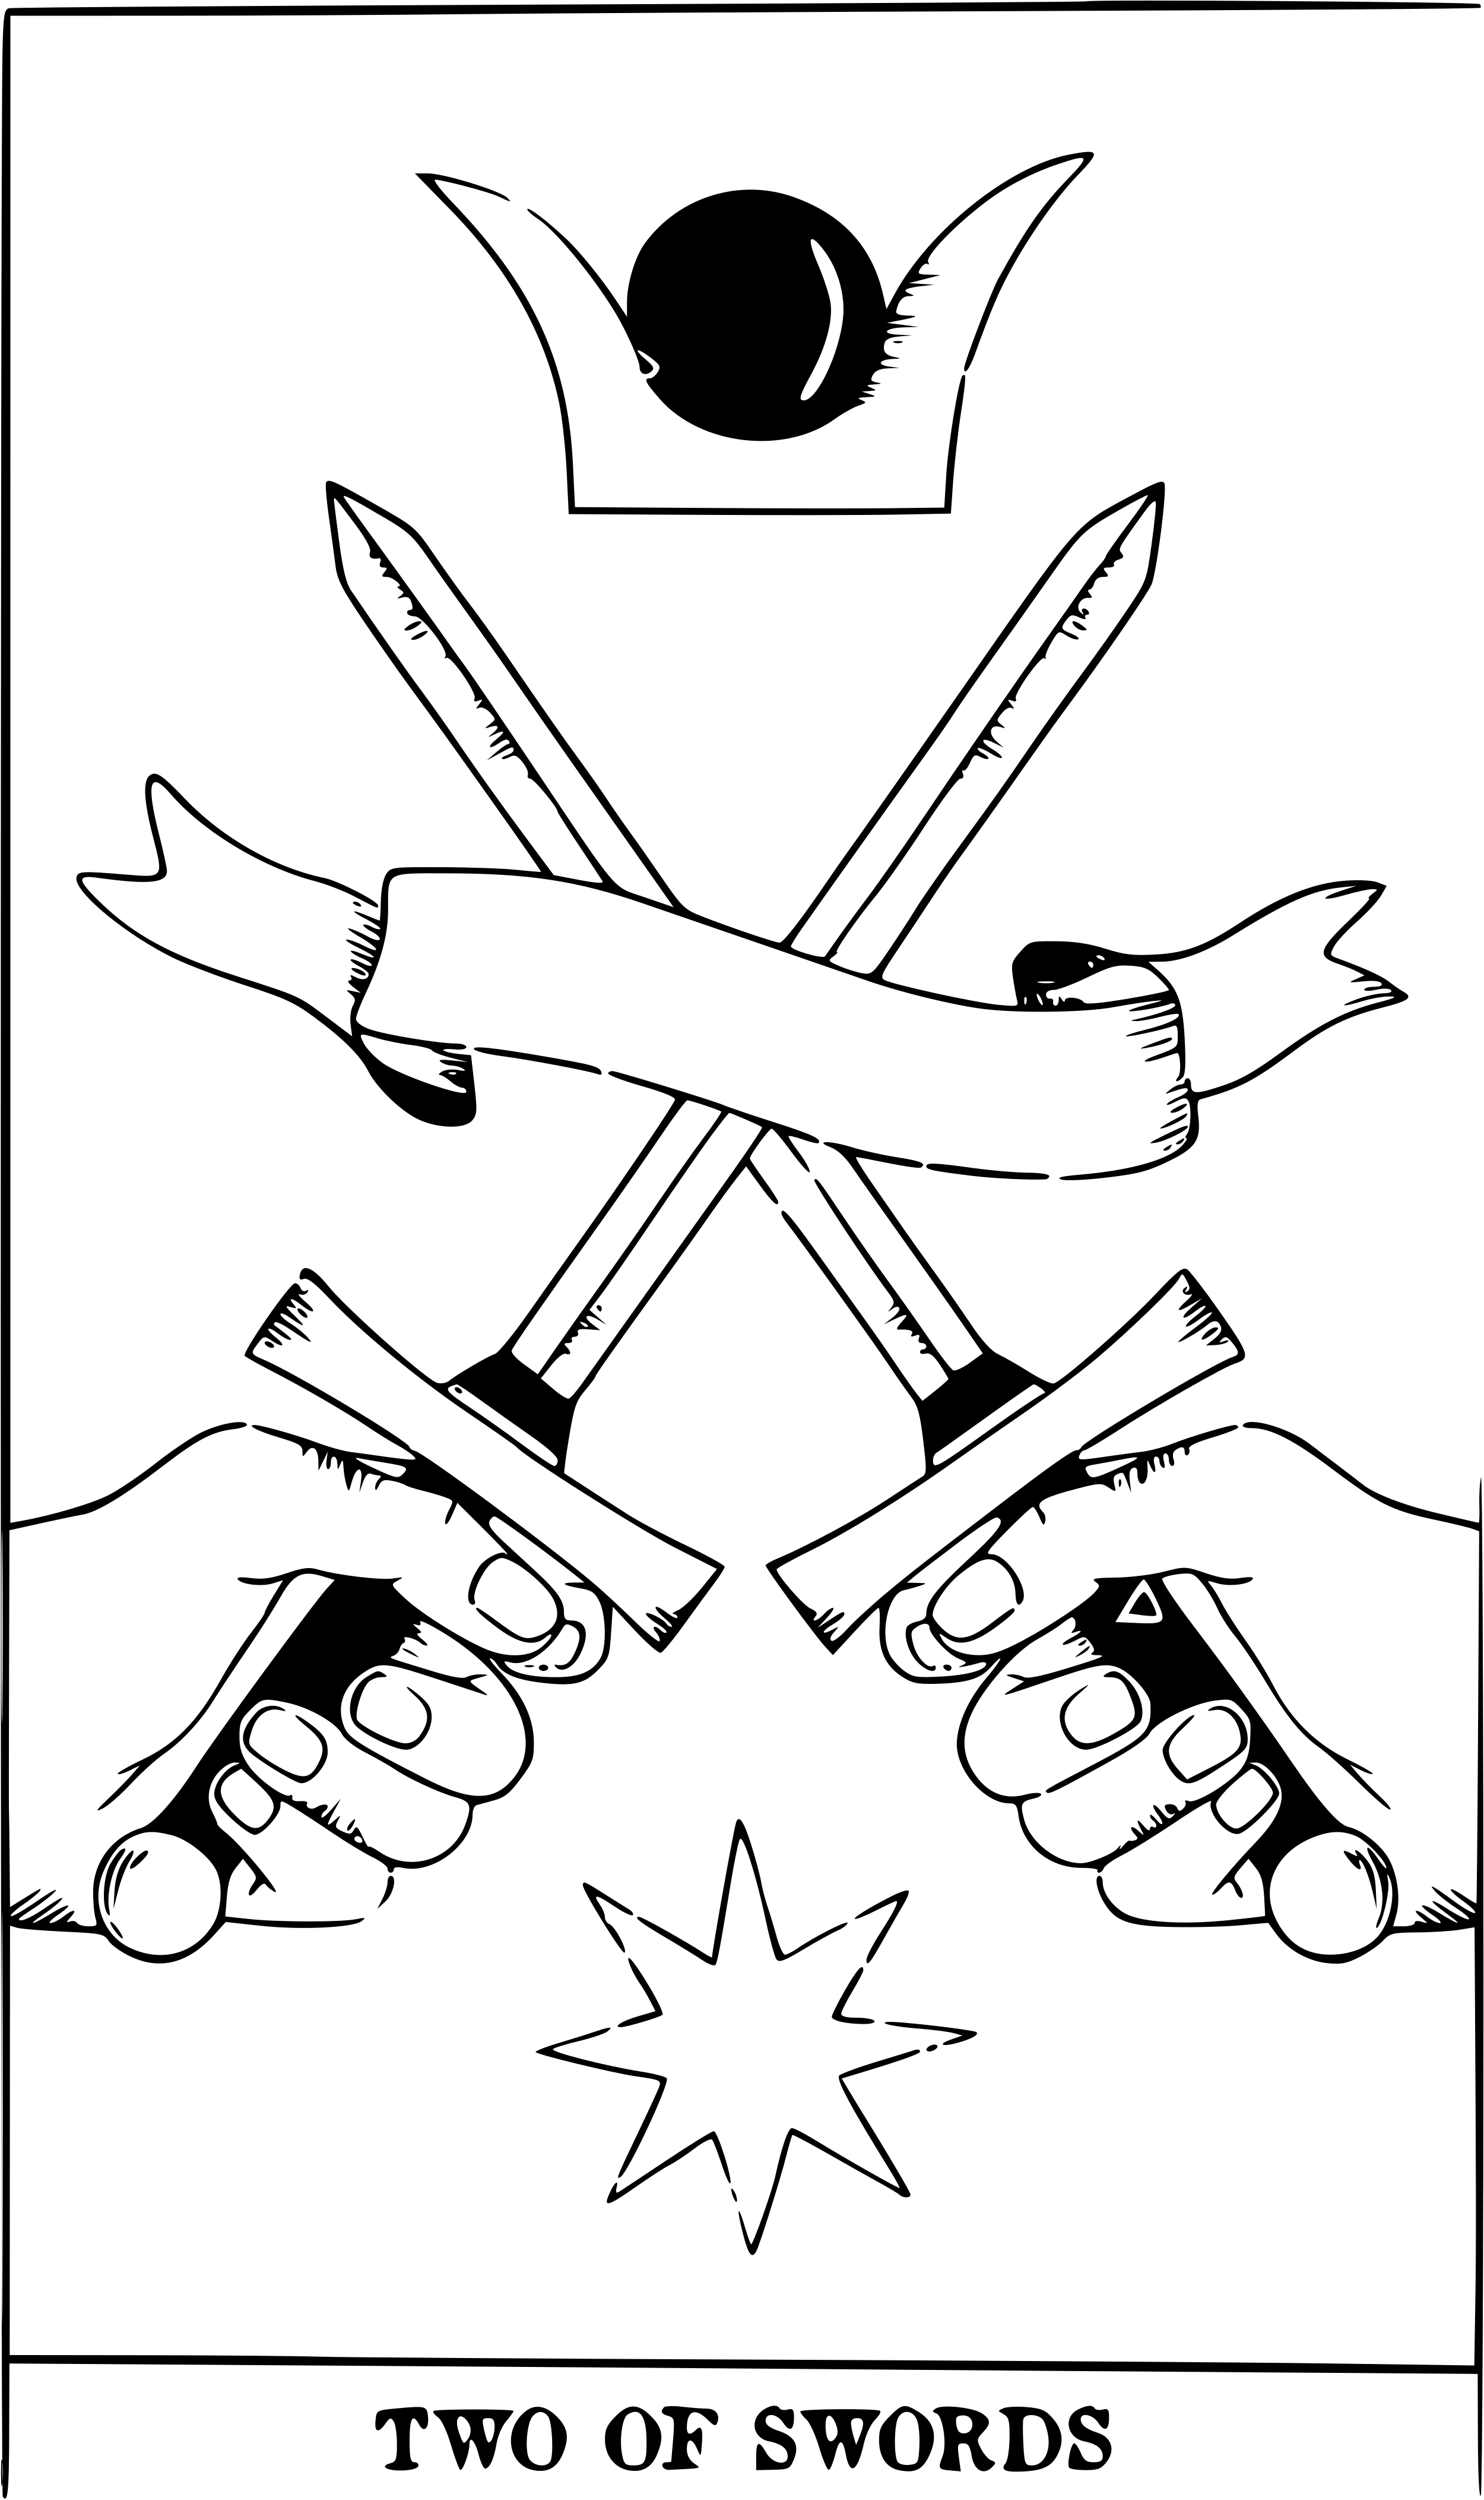 <svg width="471" height="793" viewBox="0 0 471 793" fill="none" xmlns="http://www.w3.org/2000/svg">
<path fill-rule="evenodd" clip-rule="evenodd" d="M344.872 0.426C344.667 0.612 267.999 1.071 174.499 1.445C80.999 1.82 3.737 2.345 2.805 2.613C1.35 3.031 1.069 4.885 0.805 15.799C0.004 49.023 0.074 790.648 0.879 791.882C2.46 794.307 2.859 790.405 2.913 772C2.941 762.375 2.972 753.416 2.982 752.092L2.999 749.684L104.249 750.346C159.937 750.71 234.749 751.245 270.499 751.536C306.249 751.827 364.299 752.255 399.499 752.489C434.699 752.722 464.737 752.933 466.249 752.957L468.999 753L469.069 773.25C469.111 785.399 469.481 792.7 469.993 791.5C470.463 790.4 470.835 716.6 470.82 627.5C470.805 538.4 470.463 466.88 470.06 468.566C469.657 470.253 469.413 474.19 469.519 477.316C469.625 480.442 469.527 483 469.301 483C469.075 483 463.305 481.665 456.478 480.034C445.621 477.439 436.219 473.85 432.617 470.925C431.609 470.106 426.862 466.487 415.644 457.986C408.786 452.789 396.211 449.229 394.499 452C394.13 452.596 395.343 453 397.505 453C403.291 453 410.667 456.786 422.999 466.086C437.386 476.935 441.915 479.19 454.839 481.935C460.526 483.143 466.143 484.488 467.322 484.924L469.465 485.717L469.136 544.608C468.954 576.999 468.711 603.601 468.596 603.724C468.48 603.846 466.688 602.794 464.614 601.385C459.127 597.656 459.039 599.186 464.515 603.119C467.065 604.95 468.689 606.603 468.124 606.792C467.558 606.98 464.711 605.387 461.797 603.252C454.642 598.009 453.084 597.184 455.467 599.898C456.55 601.131 459.625 603.559 462.3 605.292C464.976 607.026 466.702 608.599 466.136 608.788C465.57 608.976 462.57 607.507 459.468 605.523C453.153 601.483 453.002 602.541 459.249 607.066C464.555 610.91 463.351 610.814 456.964 606.883C451.001 603.214 449.112 603.646 454.653 607.411C456.749 608.835 457.796 609.99 456.981 609.978C456.166 609.966 454.374 609.076 452.999 608C449.631 605.365 447.842 605.514 450.999 608.166C453.408 610.19 453.417 610.241 451.249 609.566C449.883 609.141 448.999 609.285 448.999 609.933C448.999 610.52 447.46 611 445.58 611H442.16L443.191 607.266C444.539 602.386 443.63 595.156 441.027 590.055C438.724 585.54 432.47 580.482 427.969 579.493C424.887 578.817 418.931 572.021 410.13 559.139C400.192 544.594 389.585 529.89 379.036 516.038C372.502 507.457 368.39 501.209 368.924 500.675C369.42 500.179 371.808 499.55 374.231 499.277C378.274 498.822 378.87 499.057 381.476 502.14C383.038 503.988 385.207 507.525 386.298 510C387.388 512.475 389.962 516.525 392.017 519C394.073 521.475 398.304 527.752 401.42 532.95C408.445 544.667 412.911 550.175 418.73 554.299C421.215 556.06 426.997 561.212 431.58 565.75C436.163 570.287 440.483 574 441.179 574C441.875 574 440.398 572.087 437.898 569.75C435.397 567.413 432.26 564.205 430.925 562.623L428.499 559.746L431.842 561.447C433.681 562.382 435.404 562.928 435.672 562.66C435.94 562.393 432.292 560.284 427.565 557.975C417.367 552.993 409.54 545.156 403.999 534.38C402.074 530.637 398.12 524.244 395.212 520.174C392.304 516.105 388.989 510.913 387.846 508.638C386.702 506.362 385.1 503.741 384.285 502.814C382.914 501.252 383.061 501.206 386.287 502.196C390.023 503.343 396.518 502.587 397.571 500.884C398 500.189 396.726 500.068 393.714 500.52C390.347 501.025 387.577 500.641 382.695 498.992C376.274 496.823 376.069 496.816 369.336 498.531C365.576 499.489 358.783 500.324 354.242 500.386C347.437 500.48 346.28 500.717 347.661 501.734C349.218 502.88 349.201 503.121 347.418 505.109C344.591 508.263 331.853 516.665 323.153 521.114C317.426 524.043 314.365 525 310.727 525C305.244 525 300.59 522.973 298.924 519.86C297.824 517.804 297.86 517.789 300.117 519.37C304.249 522.264 308.63 521.439 315.622 516.449C319.129 513.947 321.999 511.472 321.999 510.949C321.999 509.413 321.336 509.761 314.841 514.7C307.3 520.435 303.554 520.864 299.012 516.513C297.355 514.925 295.999 513.017 295.999 512.273C295.999 509.364 300.159 503.003 304.257 499.645C310.34 494.66 313.656 493.545 316.62 495.487C320.065 497.744 322.182 501.47 322.295 505.474C322.393 508.933 323.284 509.966 324.488 508.017C326.876 504.153 319.659 493 314.771 493C312.55 493 313.081 492.185 319.659 485.5C323.718 481.375 327.381 478 327.799 478C328.218 478 329.167 479.462 329.907 481.25C330.986 483.853 331.347 484.13 331.72 482.644C331.977 481.623 331.694 480.295 331.093 479.694C328.043 476.644 330.228 475.172 342.469 472.031C348.891 470.383 349.632 470.369 351.884 471.844C354.288 473.419 354.317 473.403 353.67 470.827C353.188 468.906 353.449 468.041 354.649 467.581C356.576 466.841 356.419 466.699 357.871 470.5L359.017 473.5L358.584 469.828C358.281 467.264 358.58 465.991 359.575 465.609C360.564 465.23 360.999 465.798 360.999 467.472C360.999 468.798 361.418 470.141 361.93 470.457C363.326 471.32 364.451 468.887 364.222 465.501C364.036 462.746 364.097 462.684 364.977 464.75C366.264 467.774 367.191 467.612 366.41 464.5C366.023 462.96 366.208 462 366.891 462C367.5 462 367.999 462.648 367.999 463.441C367.999 464.234 368.467 465.171 369.039 465.525C369.714 465.942 369.851 465.259 369.431 463.584C369.025 461.969 369.198 461 369.891 461C370.5 461 370.999 461.9 370.999 463C370.999 464.1 371.479 465 372.066 465C372.7 465 372.859 464.136 372.459 462.875C372.036 461.542 372.291 460.43 373.142 459.89C375.153 458.616 375.999 458.814 375.999 460.559C375.999 461.416 376.429 461.852 376.955 461.527C377.481 461.202 377.686 460.347 377.41 459.627C377.061 458.72 379.371 457.581 384.948 455.909C389.371 454.584 392.991 453.163 392.994 452.75C392.997 452.337 392.543 452 391.986 452C390.173 452 377.628 455.73 372.331 457.844C369.488 458.978 365.12 460.152 362.623 460.451C360.125 460.751 355.026 461.438 351.291 461.978C342.329 463.274 341.964 463.254 342.637 461.5C342.954 460.675 343.659 460 344.204 460C344.749 460 349.989 456.889 355.847 453.087C367.009 445.844 388.367 433.653 391.808 432.56C396.978 430.92 396.623 429.635 387.33 416.366C382.447 409.393 377.705 403.217 376.794 402.642C375.424 401.778 373.67 403.151 366.702 410.548C357.85 419.944 336.937 438.267 334.426 438.827C333.619 439.007 330.156 437.389 326.729 435.232C323.303 433.075 318.924 430.563 316.999 429.65C314.588 428.507 311.788 425.448 307.999 419.818C304.974 415.322 299.799 407.926 296.499 403.382C293.199 398.838 288.699 392.523 286.499 389.349C284.299 386.175 279.901 379.848 276.727 375.289C273.552 370.73 271.302 367.005 271.727 367.01C272.151 367.016 276.762 367.881 281.972 368.932C287.182 369.983 291.794 370.627 292.222 370.362C294.265 369.1 292.338 368.245 284.876 367.103C280.409 366.419 273.854 364.964 270.31 363.869C263.302 361.704 258.035 361.783 263.774 363.967C265.758 364.722 268.292 367.045 270.2 369.857C271.933 372.41 279.395 382.992 286.783 393.371C294.17 403.75 302.847 416.075 306.065 420.76L311.915 429.278L307.866 432.211C305.639 433.824 303.263 434.932 302.586 434.672C301.908 434.412 298.483 429.992 294.974 424.849C291.466 419.707 285.626 411.45 281.996 406.5C278.367 401.55 272.079 392.55 268.023 386.5C259.467 373.738 259.23 373.436 258.423 374.243C257.887 374.778 275.113 400.974 281.773 409.752C283.919 412.581 284.062 413.232 282.869 414.752C281.644 416.315 281.674 416.363 283.16 415.201C284.163 414.418 285.056 414.284 285.415 414.864C285.742 415.393 284.769 416.787 283.254 417.961L280.499 420.097L283.699 418.548C288.139 416.4 288.717 416.607 286.09 419.403C284.684 420.9 284.335 421.783 285.166 421.745C288.649 421.588 290.075 422.068 289.394 423.17C288.899 423.971 289.23 424.125 290.446 423.659C291.766 423.152 292.073 423.365 291.642 424.489C291.287 425.414 291.631 426 292.53 426C293.338 426 293.999 426.45 293.999 427C293.999 427.55 293.549 428 292.999 428C292.449 428 291.999 428.408 291.999 428.906C291.999 429.405 292.818 429.598 293.82 429.337C295.115 428.998 296.415 430.03 298.32 432.909C299.793 435.135 300.999 437.154 300.999 437.395C300.999 437.635 299.148 439.298 296.885 441.09L292.771 444.349L290.837 441.924C289.774 440.591 286.792 436.35 284.211 432.5C281.63 428.65 276.916 421.9 273.737 417.5C270.557 413.1 263.858 403.762 258.85 396.75C250.604 385.204 247.999 382.351 247.999 384.865C247.999 385.341 248.838 386.803 249.864 388.115C254.005 393.411 276.716 424.991 281.442 432.027C284.224 436.167 287.685 441.117 289.134 443.027C291.298 445.88 291.992 448.369 293.022 456.961C294.17 466.537 294.132 467.511 292.579 468.461C291.646 469.033 286.522 472.37 281.191 475.877C272.254 481.757 255.755 490.602 246.749 494.341C244.687 495.197 242.999 496.196 242.999 496.561C242.999 497.456 258.645 518.799 261.826 522.242L264.359 524.985L271.262 517.492C275.059 513.372 278.466 509.999 278.832 509.998C279.199 509.997 279.348 512.661 279.164 515.918C278.743 523.366 280.899 528.243 286.146 531.716C289.39 533.863 291.021 534.229 296.74 534.097C306.66 533.866 311.079 532.575 314.32 528.958C319.163 523.553 318.149 526.268 313.126 532.154C307.398 538.867 303.829 546.714 303.676 552.931C303.463 561.584 312.559 572 320.327 572C322.378 572 322.815 572.59 323.268 575.972C324.538 585.436 333.012 592.467 343.15 592.467C346.273 592.467 348.615 592.812 348.355 593.233C348.094 593.655 348.309 594 348.833 594C349.357 594 350.037 593.343 350.345 592.541C350.653 591.738 353.289 589.883 356.202 588.419C359.115 586.955 366.775 582.205 373.223 577.864C379.671 573.524 384.701 570.613 384.401 571.396C383.011 575.018 389.538 582.584 393.248 581.652C396.246 580.9 405.999 571.124 405.999 568.873C405.999 566.693 401.32 561.077 398.581 559.969L396.499 559.127L398.562 559.063C401.354 558.978 405.816 563.833 406.614 567.827C407.514 572.325 404.852 577.796 398.597 584.304C391.1 592.106 383.74 601 384.781 601C385.281 601 386.504 600.1 387.499 599C389.88 596.369 390.85 596.477 391.999 599.5C392.522 600.875 393.397 602 393.943 602C395.108 602 394.243 599.148 392.426 597C391.375 595.757 391.595 594.993 393.708 592.544L396.258 589.587L398.548 592.459C400.223 594.56 400.937 596.964 401.208 601.415C401.412 604.762 401.546 607.59 401.505 607.701C401.464 607.811 396.271 608.425 389.965 609.065C375.101 610.574 362.051 609.719 357.051 606.909C353.016 604.641 349.999 600.443 349.999 597.096C349.999 595.943 349.549 595 348.999 595C347.32 595 347.881 599.018 350.117 602.996C353.717 609.401 357.773 610.92 372.101 611.231C378.92 611.379 388.549 611.139 393.499 610.698L402.499 609.895L404.999 613.349C408.656 618.4 414.996 622.041 421.26 622.688C425.678 623.143 427.447 622.805 431.547 620.718C434.271 619.332 437.59 617.028 438.923 615.599C441.159 613.202 442.016 612.995 449.923 612.94C454.64 612.908 460.636 612.529 463.249 612.099L467.999 611.317L468.085 625.409C468.505 693.848 468.534 712.158 468.247 729.901L467.917 750.302L421.208 749.659C395.518 749.306 315.774 748.768 243.999 748.463C172.224 748.159 107.874 747.729 100.999 747.508C94.124 747.287 69.279 747.083 45.787 747.053L3.076 747L3.127 678.907L3.179 610.814L5.339 611.459C6.527 611.813 13.227 612.369 20.228 612.694C32.325 613.256 33.036 613.407 34.562 615.737C35.446 617.085 38.657 619.327 41.698 620.72C51.073 625.012 59.987 622.61 68.074 613.613L71.65 609.636L82.769 610.842C95.366 612.208 112.063 611.44 114.761 609.369C116.273 608.209 116.045 608.128 112.999 608.747C108.234 609.716 88.185 609.682 78.999 608.689L71.499 607.878L71.999 601.65C72.357 597.193 73.154 594.592 74.801 592.509L77.103 589.598L79.444 592.533C81.516 595.133 81.625 595.696 80.392 597.457C77.965 600.921 78.792 602.771 81.342 599.584C82.896 597.642 83.915 597.056 84.393 597.829C84.788 598.467 86.017 599.475 87.126 600.068C90.271 601.751 76.632 585.184 71.688 581.316C70.152 580.114 68.928 578.872 68.968 578.555C69.007 578.238 68.308 576.564 67.414 574.835C65.263 570.676 66.155 565.491 69.649 561.844C71.147 560.28 73.301 559.029 74.436 559.063C76.486 559.126 76.485 559.132 74.387 559.98C71.287 561.233 67.999 565.87 67.999 568.99C67.999 570.986 69.447 573.079 73.439 576.855C76.431 579.685 79.76 582 80.836 582C83.286 582 88.999 575.625 88.999 572.89C88.999 570.885 89.066 570.89 92.908 573.175C95.058 574.454 100.57 578.04 105.158 581.145C109.745 584.249 115.636 587.827 118.249 589.094C120.861 590.362 122.999 591.984 122.999 592.699C122.999 593.415 123.449 594 123.999 594C124.549 594 124.999 593.514 124.999 592.921C124.999 592.253 126.091 592.081 127.861 592.47C137.47 594.58 149.999 584.976 149.999 575.501C149.999 574.091 150.561 572.778 151.249 572.583C151.937 572.388 154.41 571.709 156.747 571.075C160.165 570.146 161.821 568.807 165.233 564.211C169.13 558.961 169.47 558.016 169.439 552.5C169.397 545.081 165.902 537.668 159.186 530.75C156.649 528.137 155.012 526 155.546 526C156.081 526 157.071 526.886 157.747 527.969C159.718 531.124 164.344 532.941 172.701 533.844C182.266 534.877 185.6 534.038 190.008 529.491C193.196 526.202 193.464 525.41 193.963 517.811L194.499 509.66L201.499 517.163C205.349 521.29 209.057 524.481 209.739 524.254C210.42 524.026 213.783 519.939 217.212 515.17C220.641 510.402 224.92 504.553 226.723 502.173C228.525 499.794 229.999 497.442 229.999 496.947C229.999 496.453 224.486 493.41 217.749 490.185C211.011 486.961 202.799 482.608 199.499 480.513C194.905 477.596 182.143 469.34 179.122 467.331C178.915 467.193 179.578 462.076 180.595 455.96C182.218 446.201 182.847 444.37 185.722 441.01C187.524 438.905 188.999 436.909 188.999 436.576C188.999 436.042 195.295 427.16 213.716 401.708C216.586 397.744 221.602 390.675 224.863 386C228.124 381.325 232.145 375.805 233.799 373.734L236.806 369.968L241.153 375.955C245.195 381.523 246.999 383.141 246.999 381.2C246.999 380.76 244.974 377.617 242.499 374.216C240.024 370.814 237.999 367.768 237.999 367.446C237.999 366.317 244.104 358 244.932 358C245.393 358 248.296 361.443 251.384 365.65C254.472 369.858 256.999 372.562 256.999 371.659C256.999 370.756 255.406 367.931 253.46 365.381C251.514 362.831 250.093 360.572 250.304 360.362C250.515 360.151 252.627 360.663 254.999 361.5C257.371 362.337 259.511 362.821 259.755 362.577C261.003 361.33 257.847 359.845 245.757 355.988C238.465 353.662 231.149 351.179 229.499 350.471C226.406 349.144 197.814 340.353 194.815 339.807C193.888 339.638 193.075 339.93 193.007 340.456C192.939 340.981 197.747 342.798 203.691 344.493C210.746 346.505 214.405 348.018 214.229 348.848C213.935 350.232 196.554 375.877 183.967 393.5C179.645 399.55 172.263 409.981 167.562 416.68C162.861 423.379 158.12 429.144 157.026 429.491C154.876 430.174 144.849 436.05 142.48 438.016C141.68 438.68 140.007 438.958 138.762 438.634C135.555 437.8 109.814 414.941 104.193 407.938C99.343 401.894 95.893 400.541 95.158 404.396C94.889 405.806 95.215 406.131 96.432 405.664C97.591 405.22 99.956 407.037 104.529 411.885C114.541 422.498 132.768 437.517 148.859 448.413C156.911 453.865 163.724 458.642 163.999 459.028C165.795 461.547 203.273 485.327 214.231 490.9L227.559 497.677L222.779 503.588C220.15 506.84 216.762 510.042 215.249 510.705C213.737 511.368 213.062 511.93 213.749 511.955C214.437 511.98 214.999 512.473 214.999 513.051C214.999 513.629 213.424 512.9 211.499 511.432C207.188 508.144 206.826 509.835 211.076 513.411C212.768 514.835 213.694 516 213.135 516C212.575 516 211.837 515.547 211.495 514.993C210.55 513.464 204.999 510.815 204.999 511.893C204.999 512.412 206.598 513.825 208.552 515.033C210.506 516.24 211.848 517.484 211.535 517.797C211.222 518.11 210.433 517.834 209.782 517.183C207.908 515.309 206.523 515.809 208.214 517.75C209.052 518.712 209.564 519.973 209.351 520.551C209.139 521.129 205.485 518.193 201.232 514.026C196.979 509.859 190.926 504.29 187.78 501.65C173.557 489.712 134.745 461.02 131.749 460.229C130.786 459.975 129.999 459.438 129.999 459.035C129.999 457.317 93.626 435.5 83.749 431.294C79.444 429.46 79.4 429.337 81.915 426.065C83.748 423.681 83.842 423.667 86.479 425.395C90.095 427.764 90.798 426.774 87.399 424.1C85.911 422.93 84.919 421.747 85.194 421.472C85.469 421.197 86.846 421.878 88.254 422.986C89.662 424.094 91.367 425 92.042 425C93.07 425 92.156 424.137 87.082 420.314C86.853 420.141 86.934 419.732 87.262 419.404C87.59 419.076 89.803 420.124 92.179 421.733C98.719 426.164 99.742 426.62 97.565 424.14C96.501 422.927 94.138 421.013 92.315 419.886C90.491 418.759 88.999 417.393 88.999 416.85C88.999 416.308 90.236 416.721 91.749 417.768C96.845 421.297 97.521 421.199 93.659 417.493C90.521 414.482 90.245 413.943 92.151 414.548C94.23 415.208 94.335 415.11 93.119 413.644C91.246 411.387 92.648 411.579 95.726 414C99.761 417.174 100.875 416.267 96.999 412.964C95.074 411.324 94.241 410.242 95.148 410.559C96.055 410.877 97.137 410.586 97.552 409.914C98.037 409.129 97.892 408.948 97.146 409.409C96.496 409.811 95.721 409.438 95.385 408.563C95.055 407.704 94.271 407.007 93.642 407.017C91.979 407.041 76.701 429.103 77.676 430.073C78.129 430.523 81.874 432.632 85.999 434.76C96.648 440.253 109.501 447.695 116.499 452.42C119.799 454.648 124.074 457.308 125.999 458.332C127.924 459.356 130.158 460.825 130.963 461.597C132.242 462.822 132.178 462.997 130.463 462.98C129.383 462.969 125.574 462.538 121.999 462.022C118.424 461.505 113.618 460.847 111.32 460.559C109.021 460.272 104.233 458.942 100.678 457.604C94.486 455.273 82.91 452 80.859 452C78.035 452 81.814 453.951 88.461 455.924C94.757 457.793 95.999 458.509 95.999 460.272C95.999 462.287 96.06 462.299 97.347 460.538C99.17 458.046 100.989 459.41 101.044 463.309L101.089 466.5L102.548 463.5L104.008 460.5L103.642 463.25C103.441 464.763 103.664 466 104.138 466C104.611 466 104.999 465.1 104.999 464C104.999 461.23 106.982 461.469 107.069 464.25C107.136 466.397 107.179 466.408 107.999 464.5C108.746 462.761 108.881 462.891 109.028 465.5C109.122 467.15 109.536 469.625 109.949 471C110.684 473.447 110.72 473.427 111.645 470.068C113.029 465.046 115.279 464.722 114.587 469.645L114.045 473.5L115.18 470.204C115.937 468.004 116.789 467.089 117.739 467.454C118.522 467.754 119.666 468 120.281 468C121.06 468 121.035 468.364 120.199 469.2C119.539 469.86 119.029 471.098 119.067 471.95C119.112 472.993 119.482 472.78 120.197 471.301C121.065 469.503 121.828 469.21 124.379 469.692C126.095 470.016 127.949 470.603 128.499 470.996C129.049 471.39 131.6 472.224 134.168 472.85C136.737 473.476 140.013 474.435 141.451 474.982C144.013 475.956 144.033 476.034 142.47 479.055C141.594 480.749 141.08 482.668 141.327 483.318C141.574 483.968 142.535 482.745 143.464 480.599L145.152 476.699L153.075 484.576C157.433 488.908 160.999 492.651 160.999 492.893C160.999 493.135 160.736 493.07 160.414 492.748C159.271 491.606 153.967 494.238 152.15 496.849C148.426 502.201 147.342 509 150.213 509C150.763 509 150.955 508.327 150.639 507.505C149.754 505.198 153.564 497.331 156.498 495.409C158.936 493.811 159.365 493.804 162.517 495.307C166.907 497.401 173.732 503.583 175.564 507.125C178.407 512.623 176.475 517.028 170.331 519.056C166.577 520.294 165.155 519.729 157.292 513.876C154.428 511.744 151.814 510 151.483 510C150.095 510 152.593 512.441 158.22 516.584C164.809 521.435 169.835 522.363 173.17 519.345C174.176 518.435 174.999 518.17 174.999 518.756C174.999 519.342 173.614 520.987 171.922 522.411C168.192 525.55 161.339 525.91 154.769 523.311C147.631 520.488 133.828 511.92 128.718 507.14C123.903 502.636 123.898 502.625 126.196 501.362C128.312 500.199 128.199 500.143 124.8 500.671C120.951 501.268 107.081 499.624 100.981 497.847C98.117 497.013 96.258 497.229 90.981 499.006C86.114 500.646 83.294 501.031 79.662 500.549C76.514 500.132 75.042 500.26 75.447 500.915C76.462 502.558 82.975 503.343 86.531 502.252L89.834 501.238L86.917 505.979C85.312 508.587 83.999 511.093 83.999 511.548C83.999 512.003 82.038 514.879 79.64 517.938C77.243 520.997 72.883 527.775 69.951 533C62.565 546.162 55.701 553.131 45.176 558.154C40.576 560.35 37.051 562.385 37.343 562.677C37.635 562.97 39.339 562.478 41.129 561.585L44.384 559.961L42.014 562.731C40.71 564.254 37.361 567.672 34.571 570.328C30.314 574.38 29.993 574.912 32.573 573.643C34.264 572.811 38.327 569.266 41.601 565.766C44.876 562.266 49.578 558.01 52.05 556.309C57.554 552.522 63.557 546.085 67.521 539.718C69.159 537.088 72.858 531.463 75.742 527.218C82.819 516.8 85.579 512.494 89.327 506.022C93.132 499.452 95.986 498.08 102.061 499.9L106.23 501.149L103.767 503.825C99.709 508.232 68.6 550.611 62.499 560.042C55.189 571.342 48.653 578.621 44.711 579.851C35.596 582.696 29.65 590.569 29.555 599.918C29.524 602.988 29.845 606.738 30.268 608.25C30.982 610.804 30.826 611 28.077 611C26.449 611 24.82 610.519 24.457 609.932C24.094 609.344 23.08 609.139 22.204 609.475C20.924 609.966 20.974 609.685 22.46 608.043C24.802 605.455 23.287 605.428 19.999 608C18.624 609.076 16.832 609.966 16.017 609.978C15.202 609.99 16.249 608.835 18.345 607.411C23.823 603.688 22.145 603.313 16.247 606.942C10.226 610.647 8.234 611.009 13.488 607.443C17.503 604.718 20.529 602 19.546 602C19.219 602 16.661 603.575 13.863 605.5C9.537 608.475 5.999 609.901 5.999 608.668C5.999 608.486 8.151 606.943 10.781 605.238C13.411 603.534 16.448 601.128 17.531 599.892C18.613 598.655 16.016 600.053 11.759 602.998C7.502 605.943 3.758 608.092 3.439 607.773C3.12 607.454 4.892 605.794 7.378 604.083C9.863 602.373 12.214 600.46 12.602 599.833C13.359 598.608 13.154 598.708 6.839 602.635L3.18 604.911L3.052 589.843C2.982 581.556 2.888 574.489 2.843 574.138C2.799 573.787 2.815 553.675 2.881 529.444L2.999 485.387L12.749 483.221C18.111 482.03 24.151 480.774 26.169 480.431C30.847 479.636 39.349 474.499 51.71 465C62.708 456.549 67.396 454.111 74.224 453.293C76.932 452.969 78.69 452.31 78.343 451.748C77.355 450.149 69.679 451.53 63.893 454.349C60.926 455.794 54.449 460.165 49.499 464.062C44.549 467.959 37.834 472.51 34.577 474.175C29.256 476.895 16.589 480.654 6.892 482.391L3.285 483.037L3.289 244.018L3.292 5L53.896 4.988C81.727 4.981 123.624 4.761 146.999 4.497C170.374 4.234 252.466 3.785 329.426 3.499C406.386 3.213 469.573 2.759 469.842 2.49C470.112 2.22 470.017 1.684 469.631 1.299C468.948 0.615 345.614 -0.248 344.872 0.426ZM339.071 49.088C320.387 52.753 294.985 73.077 284.014 93.138L281.346 98.017L280.246 93.259C276.771 78.227 267.428 68.067 251.999 62.54C234.95 56.433 215.657 62.342 204.787 77C201.606 81.289 198.999 89.811 198.999 95.918V100.473L195.351 94.987C190.87 88.247 183.721 79.469 179.589 75.631C173.545 70.018 167.94 65.726 167.382 66.284C167.07 66.595 168.612 68.039 170.807 69.492C177.372 73.836 192.049 92.402 197.692 103.5C200.893 109.796 202.999 114.944 202.999 116.475C202.999 118.571 204.883 119.341 206.576 117.936C207.858 116.872 207.608 116.31 204.782 113.891C200.68 110.38 202.136 110.104 206.639 113.539C209.556 115.764 209.816 116.32 208.743 118.039C208.069 119.117 206.951 120 206.258 120C204.172 120 204.79 121.295 209.382 126.544C222.303 141.315 249.122 144.386 264.965 132.91C267.318 131.205 270.627 129.328 272.32 128.738C275.052 127.786 275.179 127.58 273.448 126.903C271.925 126.307 272.264 126.103 274.999 125.971C278.241 125.813 278.315 125.742 275.999 125L273.499 124.199L275.999 124.029C278.308 123.872 278.346 123.794 276.499 123C274.753 122.25 274.88 122.114 277.499 121.934C279.921 121.767 280.066 121.644 278.251 121.295C276.374 120.933 276.173 120.543 277.036 118.931C277.741 117.613 279.248 116.949 281.784 116.84L285.499 116.68L282.23 116.275C278.19 115.775 278.961 114.049 283.308 113.864C286.055 113.747 286.151 113.663 283.999 113.263C281.03 112.711 280.07 111.444 280.724 108.942C281.07 107.619 282.366 106.999 285.352 106.727L289.499 106.349L285.19 106.175C279.42 105.941 280.734 104.046 286.808 103.843L291.499 103.686L286.499 103.048L281.499 102.411L285.499 101.623C291.448 100.453 291.882 100.166 287.837 100.079C285.467 100.028 284.268 99.559 284.436 98.75C285.097 95.578 286.385 93.994 288.356 93.93C290.436 93.862 290.44 93.835 288.499 93.037C286.09 92.047 287.55 91.288 292.999 90.699L296.499 90.32L292.499 90.064L288.499 89.808L293.499 88.523L298.499 87.238L294.741 87.119C291.284 87.01 291.079 86.844 292.191 85.065C292.855 84 293.829 83.395 294.354 83.719C294.879 84.044 294.993 83.8 294.609 83.177C293.494 81.374 302.901 71.564 313.105 63.888C319.63 58.979 327.599 54.83 335.818 52.061C345.771 48.708 346.146 49.277 338.905 56.75C330.672 65.248 325.326 72.938 316.723 88.657C314.54 92.647 306.004 115.058 306.001 116.809C305.997 119.298 307.709 117.048 309.445 112.283C314.703 97.851 316.873 92.752 320.844 85.5C326.955 74.339 335.304 62.566 342.094 55.537C349.488 47.883 349.128 47.115 339.071 49.088ZM142.753 66.336C161.437 85.457 173.019 106.039 177.525 128.128C178.465 132.733 179.518 142.479 179.866 149.787L180.499 163.074L223.499 163.315C247.149 163.448 274.439 163.411 284.144 163.234L301.79 162.912L302.51 152.706C302.907 147.093 304.02 137.325 304.985 131C306.637 120.17 306.729 117.937 305.471 119.194C304.286 120.38 300.922 140.941 300.33 150.624L299.695 161L282.597 161.197C273.193 161.305 246.824 161.271 223.999 161.121L182.499 160.848L181.833 147.136C180.266 114.844 169.2 90.834 143.634 64.25C139.799 60.263 137.327 57 138.142 57C140.379 57 155.15 60.891 157.999 62.23C162.37 64.285 162.528 64.312 160.999 62.735C158.884 60.555 140.806 55 135.825 55H131.676L142.753 66.336ZM259.605 83.831C261.467 88.139 263.27 93.695 263.61 96.18C264.385 101.836 262.091 110.218 257.423 118.784C253.776 125.478 253.345 127 255.098 127C259.332 127 266.429 112.081 267.574 100.775C268.305 93.554 265.934 85.225 261.487 79.395C256.788 73.234 255.914 75.294 259.605 83.831ZM283.749 108.662C284.437 108.94 285.562 108.94 286.249 108.662C286.937 108.385 286.374 108.158 284.999 108.158C283.624 108.158 283.062 108.385 283.749 108.662ZM103.505 152.991C103.198 153.487 103.606 158.53 104.411 164.197C105.216 169.863 106.162 176.806 106.513 179.625C107.039 183.839 108.575 186.858 115.164 196.625C119.571 203.156 126.145 212.55 129.773 217.5C140.446 232.059 142.206 234.508 157.422 255.95C165.403 267.197 171.835 276.466 171.716 276.547C171.597 276.627 168.124 276.34 163.999 275.909C159.874 275.477 149.197 275.096 140.272 275.062C124.39 275.001 124.013 275.049 122.531 277.31C121.646 278.662 120.959 282.189 120.877 285.81C120.801 289.215 120.626 292 120.49 292C120.354 292 118.628 291.325 116.653 290.5C111.122 288.189 110.951 288.808 116.347 291.615C119.013 293.003 120.964 294.368 120.682 294.65C120.401 294.932 119.193 294.639 117.999 294C116.805 293.361 115.599 293.066 115.32 293.345C115.041 293.624 116.22 294.58 117.939 295.469C119.658 296.358 120.812 297.493 120.504 297.992C120.195 298.491 118.493 298.068 116.721 297.052C114.949 296.037 112.374 294.904 110.999 294.536C109.624 294.168 111.1 295.383 114.278 297.238C120.517 300.877 121.28 302.947 115.249 299.872C113.229 298.843 110.884 298.016 110.038 298.037C109.191 298.057 110.889 299.229 113.81 300.642C119.777 303.528 120.332 304.873 114.562 302.462C112.502 301.601 111.074 301.312 111.387 301.818C111.7 302.325 113.316 303.303 114.978 303.991C116.639 304.679 117.999 305.65 117.999 306.147C117.999 306.644 116.607 306.332 114.906 305.452C113.205 304.572 111.588 304.078 111.313 304.353C111.038 304.628 112.205 305.572 113.906 306.452C115.607 307.332 116.999 308.463 116.999 308.967C116.999 310.644 115.065 311.106 112.899 309.946C111.41 309.149 110.965 309.135 111.437 309.9C111.811 310.505 111.528 311.01 110.808 311.022C110.088 311.034 110.624 311.916 111.999 312.982L114.499 314.92L111.999 314.386C109.652 313.884 109.611 313.943 111.328 315.344C112.859 316.593 112.963 317.199 111.966 319.062C111.31 320.287 110.998 322.958 111.272 324.999L111.77 328.71L103.634 322.577C94.646 315.802 95.391 316.14 74.999 309.579C54.116 302.861 42.48 296.556 31.749 286.142C24.501 279.109 24.294 277.503 30.749 278.399C47.31 280.696 53.011 280.136 52.99 276.215C52.985 275.272 51.86 270.1 50.49 264.722C46.297 248.262 47.49 244.097 54.171 251.874C64.34 263.712 83.412 275.223 99.919 279.485C103.45 280.397 109.075 282.57 112.419 284.314C120.335 288.443 119.999 288.315 119.999 287.207C119.999 285.889 107.3 279.382 102.999 278.497C87.213 275.248 70.521 265.756 58.57 253.234C51.303 245.619 49.421 244.405 47.435 246.053C45.271 247.849 45.671 254.296 48.664 265.834C51.912 278.355 51.883 278.396 40.499 277.45C25.598 276.21 24.526 276.28 24.254 278.5C23.683 283.166 40.795 297.125 55.76 304.201C60.304 306.349 70.418 310.165 78.235 312.68C90.305 316.564 93.55 318.068 99.751 322.654C109.016 329.506 114.384 334.873 116.897 339.8C119.626 345.149 127.507 352.679 132.962 355.149C139.325 358.031 147.67 358.124 149.925 355.339C151.436 353.474 151.507 352.206 150.562 343.973L149.499 334.706L145.499 334.3C143.299 334.078 141.173 333.57 140.775 333.174C140.377 332.777 141.839 332.623 144.025 332.831C146.488 333.066 147.999 332.79 147.999 332.105C147.999 331.497 146.536 330.997 144.749 330.994C139.107 330.984 121.675 328.09 117.249 326.429C114.585 325.43 112.999 324.212 113 323.167C113 322.25 114.392 318.575 116.093 315C120.919 304.858 123.175 296.472 123.175 288.677C123.175 276.419 122.28 276.999 141.224 277.008C167.733 277.022 182.975 279.332 203.933 286.512C210.844 288.88 228.199 294.849 242.499 299.776C256.799 304.703 271.874 309.895 275.999 311.313C286.198 314.82 301.859 318.641 311.321 319.933C322.369 321.44 344.054 321.196 353.499 319.458C357.899 318.648 363.524 317.778 365.999 317.525C369.884 317.127 369.636 317.278 364.183 318.633C360.71 319.496 358.078 320.412 358.335 320.67C358.851 321.186 368.475 319.543 371.249 318.466C372.254 318.075 372.999 318.245 372.999 318.865C372.999 319.792 367.466 321.764 360.499 323.321C358.528 323.761 358.529 323.77 360.531 323.884C361.649 323.948 365.023 323.362 368.03 322.582C371.036 321.802 373.721 321.389 373.996 321.664C375.06 322.728 370.565 324.891 363.886 326.528C360.046 327.469 357.098 328.432 357.334 328.668C357.768 329.102 369.094 326.68 372.149 325.5C373.497 324.98 373.799 325.529 373.799 328.498C373.799 332.308 373.995 332.138 366.217 335.043C361.156 336.933 363.275 337.435 368.623 335.612C371.226 334.726 373.464 334 373.598 334C374.64 334 374.95 340.355 373.965 341.541C372.489 343.32 373.66 343.496 375.356 341.75C376.232 340.848 376.412 337.442 376.003 329.5C375.381 317.438 373.765 313.285 367.559 307.791L364.499 305.081L368.774 305.041C374.573 304.986 382.912 301.909 391.189 296.771C408.616 285.954 416.51 282.447 425.597 281.484L430.499 280.965L425.798 282.498C418.423 284.904 419.19 286.09 426.727 283.935C430.448 282.871 434.394 282.014 435.496 282.032C437.472 282.063 437.473 282.083 435.558 283.532C434.49 284.339 434.034 285 434.544 285C435.055 285 431.956 288.349 427.658 292.443C418.526 301.142 417.972 303.458 424.499 305.657C426.699 306.398 429.526 307.537 430.782 308.188L433.065 309.373L430.282 310.595C427.747 311.709 427.954 311.77 432.614 311.286C435.864 310.947 437.982 311.163 438.423 311.877C438.879 312.614 438.067 313 436.058 313C434.376 313 432.999 313.403 432.999 313.895C432.999 314.412 434.58 314.433 436.748 313.944C438.998 313.436 440.878 313.479 441.448 314.049C442.049 314.65 441.13 315.029 438.949 315.078C437.052 315.12 433.249 315.985 430.499 317C424.432 319.239 425.796 319.572 432.59 317.511C435.29 316.692 439.074 316.042 440.999 316.066C443.755 316.101 442.952 316.515 437.223 318.017C426.753 320.76 418.831 324.85 406.424 333.918C398.114 339.992 393.642 342.514 387.703 344.477C379.493 347.19 377.999 347.108 377.999 343.941C377.999 342.873 377.549 342 376.999 342C376.449 342 375.999 342.45 375.999 343C375.999 343.55 375.41 344 374.69 344C373.97 344 372.508 344.712 371.44 345.582C369.526 347.141 369.527 347.153 371.499 346.468C375.855 344.954 376.999 344.807 376.999 345.762C376.999 346.309 375.639 347.321 373.978 348.009C372.316 348.697 370.691 349.689 370.367 350.213C370.044 350.737 371.238 350.411 373.022 349.488C375.693 348.107 376.417 348.048 377.131 349.156C378.247 350.885 377.961 358.123 376.713 359.75C376.186 360.438 376.104 361 376.532 361C376.959 361 376.452 361.965 375.404 363.145C371.389 367.666 359.361 371.168 343.033 372.569C336.874 373.098 335.172 373.52 336.789 374.118C338.063 374.589 344.133 374.342 351.007 373.539C361.016 372.37 364.244 371.541 370.493 368.535C379.507 364.199 381.223 361.687 380.329 354.136C379.869 350.258 380.056 348.951 381.112 348.66C393.22 345.328 397.976 342.872 410.591 333.441C421.066 325.61 427.473 322.465 438.808 319.591C447.198 317.463 448.656 316.326 445.334 314.5C444.334 313.95 442.327 312.561 440.875 311.414C438.531 309.561 433.296 307.173 424.717 304.041C422.048 303.066 421.993 302.913 423.368 300.263C424.156 298.743 427.433 295.186 430.65 292.357C433.867 289.529 437.313 285.815 438.307 284.105L440.115 280.995L437.307 279.898C435.65 279.25 431.426 279.022 426.999 279.341C416.841 280.074 406.265 284.302 393.44 292.757C382.594 299.908 376.424 302.225 366.82 302.757C359.616 303.156 356.896 302.844 350.82 300.921C345.709 299.304 340.984 298.589 335.169 298.553C326.946 298.501 326.801 298.543 323.824 301.872C321.087 304.933 320.87 305.672 321.476 309.872C321.842 312.418 322.402 315.584 322.719 316.908C323.294 319.311 323.279 319.315 316.737 318.704C309.669 318.044 283.606 312.366 280.775 310.869C279.253 310.064 279.741 308.933 284.932 301.229C288.166 296.428 293.172 288.9 296.055 284.5C298.939 280.1 303.281 273.8 305.704 270.5C308.127 267.2 314.548 258.2 319.973 250.5C333.824 230.839 333.422 231.402 340.293 222.072C351.058 207.454 364.009 188.617 365.444 185.49C367.049 181.992 370.446 155.607 369.581 153.353C369.107 152.117 367.202 152.796 359.489 156.954C340.777 167.042 343.392 164.044 303.713 220.886C287.932 243.493 272.268 265.77 268.499 270.968C267.399 272.485 264.692 276.375 262.484 279.613C254.027 292.013 248.59 299 247.397 299C246.035 299 231.656 294.133 222.999 290.741C217.055 288.412 216.592 287.954 209.01 276.891C206.224 272.826 202.141 267.025 199.936 264C197.732 260.975 194.39 256.161 192.51 253.303C190.63 250.444 186.679 244.819 183.731 240.803C178.597 233.808 174.533 227.992 160.116 207C156.527 201.775 151.51 194.8 148.966 191.5C146.423 188.2 141.516 181.376 138.062 176.335C131.821 167.229 131.706 167.128 119.749 160.335C105.985 152.517 104.275 151.744 103.505 152.991ZM109.133 157.653C109.334 158.119 112.424 162.505 115.999 167.4C123.673 177.907 138.941 199.11 142.205 203.791C143.467 205.601 145.95 209.046 147.723 211.447C149.496 213.848 159.366 228.342 169.656 243.656C197.069 284.453 194.105 280.991 204.755 284.648L213.782 287.747L209.831 282.124C207.658 279.031 204.29 274.25 202.346 271.5C200.402 268.75 196.756 263.575 194.245 260C191.734 256.425 185.551 247.65 180.506 240.5C175.462 233.35 167.996 222.633 163.916 216.685C159.837 210.737 153.124 201.199 148.999 195.491C144.874 189.782 139.024 181.528 135.999 177.149C131.121 170.087 129.538 168.623 121.999 164.199C111.323 157.934 108.673 156.586 109.133 157.653ZM355.666 161.521C343.645 168.366 343.125 168.869 332.755 183.65C327.411 191.267 319.092 203.022 314.269 209.772C309.445 216.521 304.281 223.975 302.792 226.335C301.303 228.696 296.803 235.17 292.792 240.722C285.365 251.001 260.136 286.457 254.264 294.867C252.485 297.415 251.023 299.801 251.014 300.17C250.988 301.333 261.193 304.297 261.866 303.321C266.174 297.076 270.482 291.115 275.469 284.5C278.786 280.1 286.449 269.144 292.499 260.153C306.127 239.901 322.686 215.844 332.529 202C336.634 196.225 341.541 189.25 343.433 186.5C345.324 183.75 347.8 180.506 348.935 179.292C350.07 178.077 350.999 176.767 350.999 176.38C350.999 175.993 354.157 171.474 358.018 166.338C361.878 161.202 364.691 157.014 364.268 157.031C363.845 157.048 359.974 159.068 355.666 161.521ZM105.996 158.583C105.995 159.088 106.736 165.047 107.643 171.827C108.847 180.821 109.875 185.011 111.446 187.327C119.475 199.156 128.259 211.677 133.443 218.686C136.774 223.189 141.524 229.862 143.999 233.517C150.951 243.782 158.564 254.458 167.544 266.535L175.75 277.571L183.825 279.11C189.065 280.108 191.678 280.272 191.269 279.574C190.922 278.983 187.57 273.903 183.819 268.283C180.068 262.664 176.999 257.815 176.999 257.507C176.999 256.142 169.445 247 168.317 247C167.627 247 167.28 246.432 167.546 245.737C167.813 245.042 167.056 243.263 165.865 241.782C164.092 239.579 163.348 239.278 161.763 240.126C160.699 240.696 159.607 240.942 159.338 240.672C159.069 240.403 159.782 239.886 160.924 239.524C162.065 239.162 162.999 238.446 162.999 237.933C162.999 236.63 162.613 236.725 158.306 239.092L154.499 241.184L157.499 238.597C159.149 237.174 160.863 236.008 161.308 236.005C161.753 236.002 161.836 235.545 161.492 234.989C161.097 234.35 160.076 234.533 158.711 235.489C155.196 237.951 154.244 237.199 157.499 234.531C160.671 231.931 160.321 231.298 156.683 233.055C154.7 234.013 154.66 233.98 156.249 232.695C158.67 230.737 158.438 229.734 155.749 230.536C153.549 231.192 153.544 231.173 155.486 229.694C157.447 228.2 157.448 228.154 155.549 226.055C154.491 224.886 152.971 224.181 152.171 224.488C150.92 224.968 150.911 224.806 152.108 223.336C153.328 221.835 153.291 221.704 151.8 222.262C150.601 222.711 150.26 222.483 150.642 221.489C151.334 219.684 143.077 207.833 141.715 208.676C141.149 209.025 140.991 208.822 141.361 208.223C142.486 206.404 134.189 195.5 131.68 195.5C130.481 195.5 129.386 195.05 129.249 194.5C129.112 193.95 129.449 193.5 129.999 193.5C131.125 193.5 131.216 192.728 130.353 190.481C129.963 189.463 129.039 189.142 127.631 189.536C125.924 190.012 125.798 189.918 126.999 189.066C128.332 188.118 128.332 187.891 126.999 187.015C126.174 186.474 125.892 186.024 126.371 186.015C128.223 185.983 124.645 183 122.754 183C121.09 183 120.963 182.748 121.999 181.5C123.017 180.274 122.954 180 121.653 180C120.631 180 120.273 179.449 120.653 178.459C120.978 177.612 120.852 176.99 120.372 177.078C117.926 177.524 116.907 176.867 117.44 175.187C117.826 173.968 116.217 170.969 112.534 166.047C106.216 157.602 106 157.355 105.996 158.583ZM363.006 162.659C354.827 173.996 354.797 174.051 355.977 175.473C356.854 176.531 356.646 176.977 355.037 177.488C353.9 177.849 353.228 178.562 353.543 179.072C353.859 179.582 353.135 180 351.936 180C350.11 180 349.957 180.245 350.999 181.5C352.042 182.757 351.884 183 350.028 183C348.653 183 347.613 183.759 347.289 185C347.001 186.1 346.313 187 345.76 187C345.158 187 345.219 187.56 345.912 188.395C346.825 189.495 346.721 189.759 345.422 189.645C342.941 189.427 341.194 192.62 342.918 194.222C343.969 195.2 344.126 195.206 343.587 194.25C342.754 192.776 344.594 192.535 345.499 194C345.839 194.55 345.614 195 344.999 195C344.384 195 344.161 195.453 344.504 196.008C344.861 196.587 344.029 196.515 342.546 195.839C340.339 194.834 339.755 194.941 338.514 196.582C336.479 199.271 336.597 199.591 340.171 201.071C341.916 201.794 342.801 202.566 342.139 202.787C341.477 203.007 339.818 202.456 338.452 201.561C336.016 199.965 335.929 200.005 333.736 203.717C332.508 205.798 331.652 207.95 331.834 208.5C332.016 209.05 331.85 209.185 331.465 208.799C330.442 207.777 321.765 219.949 322.378 221.546C322.737 222.48 322.372 222.701 321.198 222.262C319.662 221.687 319.643 221.806 320.999 223.505C321.932 224.673 322.016 225.093 321.221 224.616C320.428 224.139 319.213 224.73 318.02 226.174C316.219 228.353 316.205 228.586 317.798 229.853C319.344 231.084 319.305 231.149 317.367 230.574C314.192 229.63 313.44 232.693 316.247 235.137L318.499 237.099L315.249 235.524C311.163 233.543 310.96 235.273 314.999 237.659C316.649 238.634 317.999 239.821 317.999 240.297C317.999 240.773 316.4 240.175 314.446 238.967C312.492 237.76 310.654 237.012 310.361 237.305C310.068 237.598 310.805 238.361 311.999 239C313.193 239.639 313.945 240.387 313.67 240.662C313.395 240.937 312.268 240.679 311.165 240.089C309.441 239.166 308.978 239.425 307.867 241.936C307.156 243.542 306.225 244.64 305.798 244.376C305.371 244.112 305.29 244.594 305.617 245.448C305.986 246.409 305.663 247 304.77 247C303.976 247 298.866 253.842 293.413 262.205C287.96 270.568 281.084 280.356 278.131 283.955C271.681 291.82 264.641 302 265.653 302C266.053 302 265.522 302.628 264.473 303.396C262.675 304.71 262.794 304.889 266.531 306.476C268.714 307.402 271.913 308.4 273.642 308.694C276.63 309.201 277.047 308.84 282.125 301.363C285.063 297.039 288.935 291.085 290.73 288.133C292.525 285.181 298.643 276.406 304.325 268.633C316.043 252.603 318.151 249.631 328.176 235C332.133 229.225 339.035 219.55 343.513 213.5C347.991 207.45 354.409 198.388 357.776 193.363C363.884 184.248 363.902 184.199 365.512 172.56C366.399 166.143 366.984 160.202 366.812 159.356C366.61 158.364 365.26 159.536 363.006 162.659ZM129.558 198.532C128.092 199.641 127.984 200 129.117 200C129.942 200 131.49 199.339 132.558 198.532C134.024 197.423 134.132 197.064 132.999 197.064C132.174 197.064 130.625 197.724 129.558 198.532ZM340.999 198.5C341.684 199.325 342.976 199.986 343.871 199.968C345.239 199.941 345.189 199.702 343.558 198.468C341.031 196.557 339.403 196.577 340.999 198.5ZM131.999 201.5C130.397 202.416 130.059 202.942 131.058 202.965C131.915 202.984 133.49 202.339 134.558 201.532C137.044 199.652 135.271 199.63 131.999 201.5ZM111.999 286.393C111.999 286.609 112.697 287.054 113.551 287.382C114.441 287.723 114.842 287.555 114.492 286.989C113.905 286.038 111.999 285.583 111.999 286.393ZM347.999 303.393C347.999 303.609 348.697 304.054 349.551 304.382C350.441 304.723 350.842 304.555 350.492 303.989C349.905 303.038 347.999 302.583 347.999 303.393ZM345.499 306C345.839 306.55 346.315 307 346.558 307C346.801 307 346.999 306.55 346.999 306C346.999 305.45 346.522 305 345.94 305C345.358 305 345.159 305.45 345.499 306ZM345.195 309.982C340.628 312.192 335.79 314 334.445 314C332.937 314 331.999 314.576 331.999 315.5C331.999 316.325 332.562 316.887 333.249 316.75C333.937 316.613 334.386 317.063 334.249 317.75C334.112 318.438 334.449 319 334.999 319C335.549 319 336.006 318.212 336.014 317.25C336.027 315.754 336.171 315.718 336.999 317C337.548 317.849 337.975 317.996 337.984 317.338C338.003 315.891 342.968 316.332 343.915 317.865C344.411 318.666 348.317 318.368 357.802 316.807C365.06 315.612 370.999 314.355 370.999 314.013C370.999 313.672 369.438 311.88 367.531 310.031C364.651 307.239 363.168 306.61 358.781 306.316C354.253 306.013 352.314 306.536 345.195 309.982ZM112.997 308.454C114.372 309.214 115.709 309.624 115.969 309.364C116.641 308.691 113.785 307.027 111.999 307.051C111.129 307.062 111.549 307.652 112.997 308.454ZM329.749 311.706C330.987 311.944 333.011 311.944 334.249 311.706C335.487 311.467 334.474 311.272 331.999 311.272C329.524 311.272 328.511 311.467 329.749 311.706ZM329.03 315.5C329.03 316.05 329.466 317.175 329.999 318C330.532 318.825 330.968 319.05 330.968 318.5C330.968 317.95 330.532 316.825 329.999 316C329.466 315.175 329.03 314.95 329.03 315.5ZM325.078 317.583C325.126 318.748 325.363 318.985 325.682 318.188C325.971 317.466 325.935 316.603 325.603 316.271C325.271 315.939 325.035 316.529 325.078 317.583ZM115.53 331.061C116.401 332.744 119.128 335.542 121.591 337.278C127.116 341.172 147.999 348.337 147.999 346.338C147.999 345.602 147.393 345 146.652 345C145.911 345 144.267 344.1 142.999 343C141.731 341.9 140.199 340.986 139.596 340.97C138.993 340.953 139.331 340.456 140.348 339.864C141.365 339.273 143.615 339.061 145.348 339.393C147.604 339.826 148.073 339.718 146.999 339.014C146.174 338.473 144.599 338.017 143.499 338C142.399 337.983 140.824 337.494 139.999 336.913C138.895 336.136 139.819 335.992 143.499 336.367L148.499 336.876L143.105 335.514C140.138 334.764 137.438 333.713 137.105 333.177C136.772 332.641 133.799 331.871 130.499 331.466C127.199 331.061 122.474 330.12 119.999 329.376C113.861 327.529 113.73 327.578 115.53 331.061ZM365.499 331.067C361.415 332.629 361.14 332.866 363.999 332.362C368.135 331.633 371.999 330.263 371.999 329.525C371.999 328.732 370.96 328.979 365.499 331.067ZM150.548 332.885C151.125 333.497 154.95 334.427 159.048 334.952C167.303 336.008 187.14 339.733 189.66 340.7C190.743 341.116 191.123 340.871 190.817 339.955C190.271 338.317 187.972 337.692 172.999 335.114C156.176 332.218 149.273 331.532 150.548 332.885ZM142.812 340.683C143.533 340.972 144.396 340.936 144.728 340.604C145.06 340.272 144.47 340.036 143.416 340.079C142.251 340.127 142.014 340.364 142.812 340.683ZM209.426 360.729C205.066 367.18 196.372 379.667 190.105 388.479C171.742 414.299 162.956 426.948 162.428 428.325C162.149 429.051 163.848 430.989 166.315 432.76L170.697 435.907L176.028 428.204C178.96 423.967 185.709 414.425 191.025 407C196.342 399.575 204.488 387.875 209.129 381C213.769 374.125 220.201 365.001 223.423 360.724C226.644 356.447 229.105 352.784 228.89 352.584C228.349 352.08 219.111 349 218.141 349C217.707 349 213.786 354.278 209.426 360.729ZM372.999 351.5C371.397 352.416 371.059 352.942 372.058 352.965C372.915 352.984 374.49 352.339 375.558 351.532C378.044 349.652 376.271 349.63 372.999 351.5ZM225.716 360.25C222.767 364.238 214.58 376.05 207.522 386.5C200.463 396.95 192.978 407.749 190.888 410.498L187.087 415.495L189.793 417.852L192.499 420.209L189.662 418.525C186.026 416.365 184.744 417.538 188.014 420.032L190.499 421.928L186.711 421.643C183.904 421.432 183.054 421.7 183.429 422.679C183.713 423.418 183.264 424 182.409 424C181.568 424 181.159 424.45 181.499 425C181.839 425.55 181.325 426 180.358 426C178.99 426 178.866 426.267 179.799 427.2C181.415 428.816 181.319 430.06 179.628 429.411C178.821 429.101 176.903 430.596 174.959 433.051L171.66 437.216L175.58 440.568C177.735 442.411 179.949 443.791 180.499 443.634C181.049 443.477 182.761 441.583 184.304 439.424C185.847 437.266 195.072 424.305 204.804 410.622C214.536 396.94 223.849 383.858 225.499 381.552C236.641 365.977 242.172 357.84 241.841 357.509C241.402 357.07 232.027 353 231.455 353C231.248 353 228.665 356.262 225.716 360.25ZM371.999 355.5C369.524 356.825 367.851 357.93 368.281 357.955C369.754 358.04 375.754 355.205 376.436 354.102C377.326 352.662 377.261 352.683 371.999 355.5ZM369.499 360.107C364.457 362.574 364.058 362.942 366.999 362.413C370.179 361.842 376.999 358.435 376.999 357.418C376.999 356.634 375.501 357.171 369.499 360.107ZM373.999 362C373.098 362.582 372.974 362.975 373.69 362.985C374.345 362.993 375.159 362.55 375.499 362C376.266 360.758 375.92 360.758 373.999 362ZM369.999 364C369.098 364.582 368.974 364.975 369.69 364.985C370.345 364.993 371.159 364.55 371.499 364C372.266 362.758 371.92 362.758 369.999 364ZM293.999 369.955C293.999 370.992 296.293 371.467 308.499 372.959C315.248 373.785 327.14 374.356 331.749 374.076C332.437 374.034 332.999 373.55 332.999 373C332.999 372.435 330.061 371.986 326.249 371.968C322.537 371.951 314.774 371.29 308.999 370.5C296.452 368.783 293.999 368.694 293.999 369.955ZM374.167 405.664C372.768 408.25 359.161 421.422 348.499 430.511C343.549 434.731 332.974 442.677 324.999 448.168C317.024 453.659 306.899 460.713 302.499 463.842C286.907 474.931 268.777 486.167 257.711 491.597C251.544 494.624 246.499 497.415 246.499 497.8C246.499 499.48 254.747 509.024 257.19 510.172C259.217 511.124 259.619 511.753 258.818 512.718C257.052 514.846 259.522 514.185 261.499 512C262.494 510.9 263.773 510 264.341 510C264.909 510 264.051 511.427 262.436 513.17L259.499 516.341L262.499 514.334C267.316 511.113 267.999 510.82 267.999 511.975C267.999 512.576 266.405 514.008 264.456 515.158C260.605 517.43 260.357 518.934 264.163 516.936C266.46 515.729 266.469 515.743 264.684 517.755C263.546 519.038 263.254 520.04 263.901 520.44C264.469 520.791 266.636 519.191 268.716 516.885C270.797 514.578 276.302 509.498 280.951 505.596C288.528 499.235 293.78 495.132 318.568 476.208C332.847 465.307 340.385 460 341.59 460C342.273 460 342.982 459.574 343.166 459.054C343.851 457.108 385.707 432.18 391.233 430.426C393.491 429.709 393.458 428.783 391.07 425.861C389.478 423.913 388.91 423.729 387.82 424.809C386.729 425.891 386.847 425.994 388.499 425.4C389.659 424.983 390.155 425.057 389.68 425.576C389.23 426.068 387.485 426.54 385.802 426.625L382.744 426.779L385.434 424.634C387.291 423.153 387.917 421.949 387.454 420.744C386.654 418.657 385.22 418.523 383.078 420.335C380.701 422.345 373.999 426.241 373.999 425.613C373.999 425.311 376.509 423.209 379.577 420.943C382.644 418.676 384.924 416.592 384.642 416.31C384.361 416.028 382.514 417.031 380.537 418.538C378.561 420.046 376.702 421.037 376.406 420.74C376.11 420.444 377.484 418.969 379.461 417.462C381.437 415.954 382.84 414.508 382.579 414.247C382.318 413.986 380.895 414.723 379.417 415.886C375.249 419.165 374.068 418.324 377.999 414.877L381.499 411.807L377.749 413.985C373.327 416.553 372.895 415.89 376.749 412.448C378.261 411.096 378.757 410.249 377.85 410.564C375.886 411.246 374.457 409.453 376.137 408.415C376.918 407.932 377.038 408.127 376.499 409C375.963 409.867 376.081 410.068 376.847 409.594C377.716 409.057 377.721 408.334 376.866 406.689C375.271 403.621 375.273 403.622 374.167 405.664ZM189.499 415C189.839 415.55 190.315 416 190.558 416C190.801 416 190.999 415.55 190.999 415C190.999 414.45 190.522 414 189.94 414C189.358 414 189.159 414.45 189.499 415ZM94.999 416.5C95.684 417.325 96.694 418 97.244 418C97.802 418 97.693 417.337 96.999 416.5C96.314 415.675 95.304 415 94.754 415C94.196 415 94.305 415.663 94.999 416.5ZM184.732 420.124C185.411 420.808 186.218 421.115 186.525 420.807C186.833 420.499 186.278 419.94 185.292 419.564C183.867 419.022 183.752 419.136 184.732 420.124ZM382.499 423C380.189 425.553 381.736 425.553 384.999 423C386.819 421.576 387.065 421.038 385.904 421.022C385.027 421.01 383.494 421.9 382.499 423ZM83.999 425.924C83.999 426.398 84.674 427.045 85.499 427.362C86.324 427.678 86.999 427.549 86.999 427.076C86.999 426.602 86.324 425.955 85.499 425.638C84.674 425.322 83.999 425.451 83.999 425.924ZM143.249 439.662C140.979 440.578 141.924 441.657 149.249 446.515C153.237 449.159 160.638 454.4 165.697 458.161C170.755 461.923 175.368 465 175.947 465C176.525 465 176.999 464.188 176.999 463.195C176.999 462.06 173.83 459.182 168.464 455.445C163.77 452.175 156.682 447.147 152.714 444.27C148.746 441.394 145.274 439.067 144.999 439.099C144.724 439.132 143.937 439.385 143.249 439.662ZM312.999 449.612C305.024 455.343 297.896 460.404 297.159 460.857C296.421 461.31 295.971 462.684 296.159 463.91C296.465 465.917 298.17 464.94 313.333 454.069C322.591 447.431 330.691 441.986 331.333 441.968C331.974 441.951 331.625 441.276 330.558 440.468C329.49 439.661 328.365 439.043 328.058 439.095C327.75 439.148 320.974 443.88 312.999 449.612ZM144.499 441C144.839 441.55 145.567 442 146.117 442C146.667 442 146.839 441.55 146.499 441C146.159 440.45 145.431 440 144.881 440C144.331 440 144.159 440.45 144.499 441ZM118.354 465.559C125.524 468.899 126.348 469.079 127.795 467.633C129.91 465.518 129.299 465.106 122.385 463.988C119.148 463.464 115.149 462.78 113.499 462.468C111.849 462.155 114.034 463.546 118.354 465.559ZM355.499 463.033C353.299 463.483 349.807 464.131 347.739 464.473C344.352 465.033 344.085 465.293 345.05 467.095C346.278 469.389 347.154 469.224 356.413 464.955C362.674 462.067 362.456 461.609 355.499 463.033ZM0.462 516C0.462 543.225 0.591 554.362 0.748 540.75C0.905 527.138 0.905 504.863 0.748 491.25C0.591 477.637 0.462 488.775 0.462 516ZM355.078 470.583C355.126 471.748 355.363 471.985 355.682 471.188C355.971 470.466 355.935 469.603 355.603 469.271C355.271 468.939 355.035 469.529 355.078 470.583ZM155.309 482.634C154.875 483.765 156.192 485.656 159.591 488.783C162.29 491.266 166.974 495.582 169.999 498.374C176.865 504.712 178.984 507.745 178.992 511.25C178.998 513.451 179.458 514 181.299 514C186.231 514 187.347 518.437 184.044 524.911C182.04 528.84 178.366 530.785 176.516 528.896C175.855 528.22 175.849 527.923 176.499 528.047C179.315 528.582 180.782 527.678 182.314 524.466C184.581 519.711 184.435 517.304 181.792 515.889C179.944 514.9 179.416 515 178.542 516.509C174.333 523.772 167.081 528.556 162.144 527.327C159.776 526.737 159.641 526.841 160.857 528.317C162.796 530.671 168.414 531.989 176.499 531.988C184.095 531.987 188.218 530.187 190.646 525.81C192.551 522.378 192.322 512.149 190.247 508.015C188.778 505.086 187.798 504.412 184.111 503.793C178.585 502.866 177.625 502.007 182.082 501.978L185.499 501.956L182.999 499.952C174.173 492.88 157.868 481 156.988 481C156.41 481 155.654 481.735 155.309 482.634ZM304.4 489.129C298.405 493.637 292.227 498.377 290.672 499.662L287.846 502L291.172 502.079C294.309 502.153 294.356 502.205 291.999 502.991C290.624 503.45 288.312 504.085 286.861 504.403C281.86 505.5 279.106 518.439 282.484 524.971C283.301 526.55 285.358 528.831 287.055 530.04C289.816 532.006 291.056 532.189 298.82 531.772C307.244 531.32 312.999 529.677 312.999 527.723C312.999 527.191 312 527.076 310.749 527.464C309.511 527.848 307.374 528.356 305.999 528.595C303.992 528.942 303.874 528.864 305.4 528.198C307.09 527.46 306.946 527.221 304.109 526.045C300.774 524.664 294.999 518.468 294.999 516.272C294.999 514.629 292.868 514.644 290.599 516.303C289.042 517.442 288.958 518.134 289.936 521.767C291.021 525.797 294.455 529.454 296.162 528.399C296.622 528.115 296.999 528.359 296.999 528.941C296.999 531 293.765 529.961 291.016 527.019C288.325 524.137 286.74 518.877 287.757 516.2C288.029 515.485 289.545 514.641 291.125 514.325C293.096 513.931 293.999 513.145 293.999 511.825C293.999 508.058 297.071 504.099 307.503 494.426C317.222 485.413 319.345 482.28 316.4 481.3C315.796 481.099 310.396 484.622 304.4 489.129ZM358.063 507.75L354.016 514.5L360.514 514.796C370.057 515.23 370.476 514.732 366.882 507.244C365.234 503.81 363.486 501 362.998 501C362.509 501 360.289 504.038 358.063 507.75ZM360.201 508.382L358.205 511.764L362.333 512.318C364.603 512.622 366.662 512.67 366.909 512.423C367.598 511.735 364.155 505 363.114 505C362.609 505 361.299 506.522 360.201 508.382ZM133.331 514.422C133.73 515.464 133.397 515.742 132.198 515.367C130.816 514.936 130.862 515.132 132.44 516.418C133.856 517.572 133.991 518.006 132.94 518.022C132.034 518.036 132.427 518.77 133.999 520C135.374 521.076 136.027 521.966 135.449 521.978C134.872 521.99 133.971 521.601 133.449 521.112C131.963 519.724 127.641 518.611 128.38 519.807C128.727 520.369 128.592 520.98 128.08 521.165C127.568 521.349 127.003 522.175 126.824 523C126.645 523.825 125.824 524.789 124.999 525.143C123.236 525.898 122.191 525.469 136.427 529.835C143.447 531.988 146.87 532.604 148.111 531.94C149.077 531.423 151.135 531.041 152.683 531.09C155.381 531.177 155.353 531.222 152.012 532.18C148.286 533.249 148.182 532.96 153.662 536.78C154.785 537.563 154.916 537.879 153.999 537.593C153.174 537.335 146.268 535.071 138.653 532.562C123.167 527.459 120.849 527.184 116.365 529.919C109.056 534.375 106.454 541.096 109.361 548.01C110.75 551.313 114.679 553.786 134.999 564.143C149.575 571.573 157.07 571.486 163.146 563.815C172.723 551.722 163.167 531.804 141.272 518.223C136.593 515.321 133.019 513.611 133.331 514.422ZM336.999 515.038C335.624 516.134 332.024 518.411 328.999 520.099C322.26 523.859 312.079 535.4 308.387 543.464C304.957 550.955 305.385 557.251 309.734 563.301C313.706 568.825 319.128 570.916 325.228 569.277C327.577 568.645 329.881 568.504 330.348 568.963C330.815 569.422 329.807 570.103 328.109 570.476C324.051 571.367 323.694 572.152 325.05 577.191C327.008 584.459 335.53 590.968 343.123 590.994C346.007 591.004 353.246 588.038 354.718 586.243C355.661 585.093 355.927 585.01 355.499 586C355.142 586.825 355.578 586.6 356.468 585.5C357.357 584.4 358.302 583.646 358.567 583.825C358.832 584.004 359.6 583.947 360.274 583.7C361.235 583.347 361.229 582.964 360.249 581.925C358.129 579.678 358.87 578.576 361.145 580.595C363.274 582.486 363.282 582.484 362.145 580.316C360.412 577.011 360.768 576.501 362.966 579.139C364.08 580.477 364.947 580.933 364.966 580.191C364.984 579.471 365.449 579.16 365.999 579.5C366.549 579.84 366.999 579.668 366.999 579.118C366.999 578.568 366.549 577.84 365.999 577.5C365.449 577.16 364.999 576.409 364.999 575.83C364.999 575.252 365.884 575.841 366.966 577.139C369.232 579.859 369.672 578.473 367.467 575.559C364.985 572.277 365.916 571.31 368.505 574.479C370.547 576.977 371.147 577.237 372.22 576.083C373.08 575.157 373.106 574.928 372.299 575.381C371.634 575.755 370.665 575.245 370.125 574.235C369.341 572.771 369.537 572.385 371.128 572.265C372.216 572.183 373.348 572.745 373.643 573.514C374.063 574.61 374.46 574.651 375.484 573.705C376.202 573.042 376.537 572.086 376.23 571.58C375.922 571.074 376.415 570.945 377.323 571.294C379.62 572.176 390.507 565.512 393.779 561.221C395.814 558.553 396.503 556.355 396.783 551.63C397.122 545.914 396.935 545.272 394.018 542.128C391.026 538.904 390.663 538.785 385.694 539.403C378.653 540.278 366.948 546.106 364.914 549.748C363.838 551.675 359.505 554.704 351.414 559.182C335.565 567.956 332.918 569.252 332.239 568.574C331.455 567.789 330.763 568.203 347.266 559.565C363.977 550.817 365.572 549.094 365.114 540.285C364.974 537.591 359.738 531.434 355.9 529.449C351.696 527.275 348.717 527.709 334.499 532.569C317.364 538.427 316.867 538.545 321.27 535.72L325.04 533.301L321.77 532.253C319.071 531.388 318.904 531.186 320.815 531.102C322.088 531.046 323.903 531.413 324.847 531.918C326.043 532.559 330.025 531.787 337.995 529.371C350.231 525.661 351.707 525.009 347.916 524.985C346.454 524.975 345.965 524.673 346.68 524.219C347.546 523.667 347.39 522.844 346.092 521.124C344.367 518.836 344.247 518.82 341.069 520.464C339.278 521.39 337.588 521.922 337.313 521.647C337.038 521.372 338.205 520.428 339.906 519.548C343.26 517.813 344.07 516.686 341.249 517.679C339.874 518.162 339.75 518.022 340.671 517.025C341.809 515.793 341.437 512.977 340.142 513.022C339.788 513.034 338.374 513.941 336.999 515.038ZM342.999 521C342.098 521.582 341.974 521.975 342.69 521.985C343.345 521.993 344.159 521.55 344.499 521C345.266 519.758 344.92 519.758 342.999 521ZM342.999 524.089C340.845 525.851 340.803 525.986 342.693 525.062C343.9 524.472 345.164 523.542 345.502 522.995C346.405 521.534 345.799 521.799 342.999 524.089ZM128.082 523.365C128.312 523.565 129.624 524.265 130.999 524.92C133.356 526.042 133.388 526.022 131.558 524.555C129.965 523.279 126.71 522.164 128.082 523.365ZM166.749 528.662C167.437 528.94 168.562 528.94 169.249 528.662C169.937 528.385 169.374 528.158 167.999 528.158C166.624 528.158 166.062 528.385 166.749 528.662ZM170.999 529C170.999 529.55 171.674 530 172.499 530C173.324 530 173.999 529.55 173.999 529C173.999 528.45 173.324 528 172.499 528C171.674 528 170.999 528.45 170.999 529ZM299.499 529C299.839 529.55 300.54 530 301.058 530C301.576 530 301.999 529.55 301.999 529C301.999 528.45 301.297 528 300.44 528C299.583 528 299.159 528.45 299.499 529ZM116.38 531.91C111.028 535.173 109.267 544.063 113.249 547.715C116.656 550.84 125.562 555 128.847 555C132.707 555 136.999 549.562 136.999 544.67C136.999 541.958 136.233 540.534 133.464 538.104C131.52 536.397 129.608 535.014 129.214 535.032C128.821 535.049 129.686 536.109 131.136 537.387C136.356 541.985 136.876 545.506 133.104 550.719C132.125 552.072 130.415 552.949 128.72 552.969C125.313 553.007 114.129 547.502 113.317 545.387C112.557 543.406 114.739 536.015 116.753 533.75C117.609 532.788 119.477 531.993 120.904 531.985C122.947 531.973 123.18 531.763 121.999 531C120.006 529.712 119.975 529.717 116.38 531.91ZM350.999 531C349.809 531.769 350.016 531.976 351.999 532C355.711 532.045 356.866 533.145 358.942 538.609C361.262 544.714 360.724 545.836 353.52 549.901C346.654 553.776 342.858 553.907 340.072 550.365C336.608 545.962 337.315 541.759 342.249 537.409C346.288 533.849 346.325 533.767 342.999 535.769C341.074 536.928 338.678 538.956 337.674 540.277C333.962 545.16 338.681 555 344.734 555C348.189 555 360.634 548.551 361.96 546.073C363.583 543.04 361.95 537.091 358.487 533.418C355.14 529.87 353.545 529.355 350.999 531ZM79.399 542.4C76.448 545.351 75.999 546.454 75.999 550.75C75.999 554.539 76.671 556.7 78.866 559.968C81.839 564.394 90.357 570.515 92.07 569.456C92.608 569.124 92.925 569.447 92.774 570.176C92.591 571.056 93.429 571.436 95.272 571.309C96.797 571.203 97.802 571.51 97.505 571.99C96.726 573.25 98.776 574.257 100.249 573.337C102.065 572.203 103.999 572.044 103.999 573.029C103.999 573.498 103.549 574.16 102.999 574.5C102.449 574.84 102.011 575.654 102.026 576.309C102.041 576.964 103.438 575.925 105.13 574L108.207 570.5L106.103 574.307C103.443 579.12 103.452 579.795 106.145 577.405C108.27 575.518 108.279 575.52 107.185 577.608C106.23 579.431 106.438 579.879 108.717 580.917C110.954 581.937 111.497 581.862 112.303 580.421C113.107 578.985 113.536 579.322 115.092 582.612C116.104 584.75 116.946 586.176 116.965 585.78C116.984 585.384 118.58 586.133 120.512 587.444C130.248 594.052 143.674 589.778 147.649 578.807C149.919 572.54 149.476 571.389 144.249 569.971C139.243 568.612 129.216 563.942 124.999 561.006C123.624 560.048 119.67 557.801 116.212 556.012C112.316 553.996 109.376 551.696 108.48 549.963C106.651 546.426 98.098 541.548 91.2 540.107C83.654 538.531 83.175 538.624 79.399 542.4ZM81.298 543.25C76.471 548.55 75.841 552.563 79.323 555.835C82.023 558.371 92.114 564.584 95.043 565.514C98.175 566.508 103.999 560.186 103.999 555.791C103.999 551.843 102.824 550.01 98.055 546.52C93.052 542.86 92.075 543.428 96.801 547.25C102.44 551.811 103.435 554.279 101.381 558.608C98.816 564.013 96.738 564.597 90.669 561.62C87.825 560.224 83.945 557.781 82.046 556.19C78.63 553.328 78.606 553.254 79.837 549.145C81.337 544.139 84.82 541.509 88.742 542.42C90.786 542.895 91.111 542.798 89.999 542.046C87.464 540.33 83.452 540.886 81.298 543.25ZM383.999 542.014C382.913 542.726 383.329 542.839 385.503 542.423C389.278 541.701 392.814 545.085 393.647 550.217C394.349 554.545 392.611 556.375 383.319 561.091L376.763 564.419L373.881 561.194C369.623 556.428 370.023 553.155 375.477 548.127C377.939 545.857 379.522 544 378.994 544C376.853 544 368.999 552.709 369.003 555.079C369.008 558.189 372.267 563.538 375.072 565.039C377.734 566.464 379.72 565.665 389.249 559.332C395.242 555.349 395.999 554.487 395.999 551.646C395.999 544.469 388.92 538.788 383.999 542.014ZM74.499 562.208C68.649 565.563 68.625 569.783 74.42 575.579C79.499 580.658 82.001 581.084 84.926 577.365C88.115 573.311 87.515 571.098 81.794 565.81C78.931 563.165 76.569 561.014 76.544 561.03C76.519 561.047 75.599 561.577 74.499 562.208ZM391.249 565.793C388.361 568.382 385.998 571.331 385.999 572.346C385.999 575.366 389.893 580 392.43 580C394.949 580 403.999 571.12 403.999 568.649C403.999 567.053 398.684 560.975 397.348 561.043C396.881 561.067 394.136 563.205 391.249 565.793ZM0.481 671.5C0.481 729.8 0.601 753.797 0.749 724.827C0.896 695.856 0.896 648.156 0.749 618.827C0.602 589.497 0.481 613.2 0.481 671.5ZM110.979 578.524C110.283 579.362 109.967 580.301 110.275 580.61C110.584 580.919 111.339 580.233 111.953 579.086C113.263 576.638 112.777 576.358 110.979 578.524ZM233.575 578.25C232.642 581.474 225.999 618.779 225.999 620.793C225.999 621.033 224.761 620.418 223.249 619.427C217.668 615.767 203.811 608 202.861 608C200.849 608 203.139 609.797 211.203 614.545C215.766 617.232 221.041 620.469 222.925 621.739C224.809 623.01 226.652 623.7 227.021 623.274C227.691 622.501 228.363 618.937 232.04 596.666C233.115 590.157 234.352 584.192 234.789 583.411C235.798 581.608 239.907 594.432 243.098 609.346C244.375 615.312 245.887 620.791 246.459 621.522C247.291 622.586 248.997 621.95 254.999 618.336C259.124 615.853 263.961 613.18 265.749 612.397C267.537 611.614 268.999 610.507 268.999 609.938C268.999 608.946 258.387 614.354 252.845 618.172C251.385 619.177 249.71 620 249.123 620C248.535 620 247.343 617.413 246.473 614.25C245.603 611.087 244.28 606.7 243.534 604.5C242.788 602.3 241.895 598.832 241.551 596.793C241.206 594.754 239.785 589.466 238.393 585.043C236.03 577.536 234.433 575.284 233.575 578.25ZM42.499 582.412C38.432 584.219 35.517 587.574 32.928 593.427C28.79 602.783 32.477 613.673 41.183 617.807C51.413 622.666 62.009 619.682 67.656 610.354C70.411 605.803 70.828 597.503 68.525 593.051C66.281 588.711 59.395 583.337 54.498 582.104C48.883 580.69 46.219 580.758 42.499 582.412ZM417.758 582.423C404.786 587.053 399.491 598.785 405.441 609.716C409.223 616.665 414.671 620 422.239 620C428.356 620 434.016 617.853 437.211 614.32C441.335 609.759 443.191 600.374 440.931 595.5C440.225 593.976 440.141 594.27 440.577 596.733C441.174 600.101 438.677 610.463 437.021 611.486C436.498 611.81 436.779 610.377 437.646 608.302C439.692 603.405 438.879 596.268 435.606 590.413C432.606 585.044 433.944 584.553 437.463 589.732C438.858 591.785 439.999 593.012 439.999 592.46C439.999 590.447 433.562 583.715 430.356 582.376C426.285 580.675 422.618 580.688 417.758 582.423ZM112.574 582.879C112.264 583.38 112.683 584.048 113.505 584.364C114.327 584.679 114.999 584.528 114.999 584.028C114.999 582.672 113.222 581.83 112.574 582.879ZM38.346 586.804C37.744 587.187 36.296 589.075 35.129 591C32.795 594.849 32.186 604.315 34.099 607C34.91 608.139 35.029 607.701 34.594 605.181C33.837 600.791 35.564 593.194 38.122 589.671C40.216 586.786 40.313 585.555 38.346 586.804ZM38.899 590.661C37.431 593.036 36.528 596.285 36.328 599.911L36.019 605.5L37.519 599.601C38.345 596.356 39.952 592.194 41.091 590.351C42.23 588.508 42.712 587 42.162 587C41.612 587 40.144 588.647 38.899 590.661ZM43.003 589.496C41.713 590.869 40.975 592.31 41.364 592.698C42.013 593.347 46.999 588.786 46.999 587.544C46.999 586.284 45.19 587.168 43.003 589.496ZM428.173 589.945C430.665 593.1 432.581 593.96 431.637 591.5C431.321 590.675 431.257 590 431.495 590C432.44 590 434.425 594.783 435.647 600L436.934 605.5L436.67 599.484C436.472 594.992 435.8 592.649 434.014 590.234C431.835 587.287 428.96 585.51 430.561 588.1C431.055 588.899 430.68 588.899 429.185 588.1C425.921 586.353 425.681 586.79 428.173 589.945ZM122.999 597.05C122.999 598.177 122.267 600.539 121.372 602.3L119.745 605.5L122.372 603.076C124.971 600.677 126.115 595 123.999 595C123.449 595 122.999 595.922 122.999 597.05ZM184.999 598.02C184.999 599.836 197.385 619.879 198.198 619.377C199.281 618.708 195.25 611.034 193.454 610.344C192.654 610.037 191.999 609.034 191.999 608.116C191.999 607.197 191.278 605.416 190.397 604.158C187.917 600.617 189.14 600.741 194.888 604.611C197.791 606.566 200.466 607.851 200.833 607.466C201.199 607.081 200.657 606.256 199.627 605.633C198.598 605.01 195.095 602.813 191.843 600.75C185.407 596.667 184.999 596.505 184.999 598.02ZM283.499 601.201C276.369 604.776 270.831 608.165 271.319 608.654C271.582 608.916 274.529 607.751 277.869 606.065C281.209 604.379 284.166 603 284.439 603C285.403 603 283.613 606.573 279.329 613.197C276.948 616.88 274.999 620.683 274.999 621.647C274.999 624.168 276.289 622.573 280.778 614.5C282.918 610.65 285.665 605.852 286.881 603.838C288.098 601.824 288.734 599.955 288.296 599.686C287.858 599.416 285.699 600.098 283.499 601.201ZM34.999 609.754C34.999 611.001 38.919 615.847 38.966 614.658C38.984 614.194 38.099 612.671 36.999 611.273C35.899 609.874 34.999 609.191 34.999 609.754ZM200.016 623.545C200.584 625.039 201.877 627.44 202.89 628.881C203.902 630.321 205.47 632.949 206.374 634.719L208.019 637.938L202.527 639.535C197.467 641.006 194.307 643 197.036 643C198.835 643 209.408 639.862 210.264 639.074C210.685 638.687 208.751 634.574 205.966 629.935C200.851 621.413 198.07 618.426 200.016 623.545ZM268.177 631.303C265.879 635.319 263.999 639.088 263.999 639.678C263.999 640.941 268.645 642 274.183 642C276.551 642 277.871 641.602 277.499 641C277.159 640.45 274.658 640 271.94 640C268.652 640 267 639.582 267.002 638.75C267.003 638.063 268.578 634.89 270.502 631.7C272.425 628.51 273.999 625.472 273.999 624.95C273.999 622.45 271.986 624.647 268.177 631.303ZM280.999 641.842C281.824 642.338 286.354 643.043 291.065 643.409C295.776 643.775 300.946 644.426 302.554 644.856L305.477 645.638L302.076 646.823C297.244 648.508 298.936 649.386 304.152 647.901C308.538 646.652 310.731 645.399 309.931 644.598C309.413 644.081 296.333 642.371 286.499 641.536C282.17 641.168 280.071 641.285 280.999 641.842ZM188.499 644.526C186.299 645.279 181.237 646.862 177.249 648.045C173.261 649.227 169.999 650.506 169.999 650.887C169.999 651.593 194.239 657.477 201.499 658.533C209.843 659.747 210.014 659.831 209.082 662.262C208.61 663.493 205.473 670.252 202.111 677.282C195.756 690.572 195.396 691.49 196.919 690.55C199.387 689.024 212.623 660.819 211.627 659.207C211.313 658.699 207.556 657.732 203.278 657.057C192.358 655.336 174.936 650.91 175.498 650.001C175.757 649.583 179.359 648.442 183.503 647.467C187.647 646.491 191.817 645.101 192.768 644.378C194.942 642.727 193.624 642.773 188.499 644.526ZM294.98 649.012C292.985 650.244 294.47 651.395 296.552 650.23C297.489 649.706 297.839 649.019 297.33 648.704C296.82 648.39 295.763 648.528 294.98 649.012ZM289.499 650.508C288.949 650.7 283.774 652.286 277.999 654.033C272.224 655.779 266.984 657.724 266.356 658.354C265.255 659.457 269.964 668.246 282.369 688.25C284.331 691.413 285.717 694 285.45 694C284.74 694 267.943 684.465 259.695 679.38C255.788 676.971 252.04 675 251.366 675C250.15 675 248.113 680.894 246.009 690.5C245.051 694.871 239.392 710.88 238.459 711.857C238.271 712.054 237.374 709.658 236.466 706.533C234.183 698.681 233.647 700.11 235.767 708.394C237.524 715.255 238.641 716.709 240.075 714C241.187 711.899 247.501 691.816 249.508 684C250.426 680.425 251.315 677.359 251.484 677.187C251.653 677.015 256.675 679.664 262.645 683.073C268.615 686.482 275.974 690.621 278.999 692.27C282.024 693.919 284.927 695.658 285.449 696.134C286.694 697.269 288.999 697.247 288.999 696.1C288.999 695.382 281.519 682.719 272.717 668.538C272.047 667.459 270.519 664.932 269.322 662.924L267.145 659.272L270.822 658.169C284.982 653.922 291.999 651.478 291.999 650.794C291.999 649.979 291.255 649.894 289.499 650.508ZM211.442 685.297C203.773 690.411 196.978 694.911 196.342 695.299C195.55 695.781 195.357 695.293 195.728 693.751C196.42 690.883 194.814 692.477 193.21 696.25C191.504 700.266 193.063 699.793 201.847 693.633C206.055 690.681 210.902 687.551 212.616 686.676C214.33 685.802 217.87 683.455 220.483 681.46C223.096 679.466 225.575 678.209 225.992 678.667C226.41 679.125 227.753 682.566 228.978 686.314C230.203 690.062 231.449 692.884 231.747 692.585C232.682 691.65 227.782 676 226.553 676C225.911 676 219.111 680.184 211.442 685.297ZM232.085 694.5C232.189 696.394 233.855 699.584 233.913 698C233.944 697.175 233.532 695.825 232.999 695C232.466 694.175 232.054 693.95 232.085 694.5ZM125.999 763.913C119.536 764.497 119.497 764.519 119.186 767.75C118.82 771.537 120.094 771.942 122.333 768.75C123.683 766.825 124.06 766.717 124.94 768C125.505 768.825 125.975 772.035 125.984 775.133C125.997 780.022 125.721 780.839 123.898 781.316C120.298 782.258 122.731 783.753 127.647 783.621C130.403 783.546 132.505 782.981 132.75 782.247C132.979 781.561 132.453 781 131.582 781C130.289 781 129.999 779.719 129.999 774C129.999 766.902 131.01 765.284 133.056 769.107C134.543 771.885 136.264 770.191 135.827 766.38C135.457 763.154 135.18 763.085 125.999 763.913ZM167.243 764.526C159.518 769.99 160.897 781.952 169.437 783.554C173.796 784.372 176.813 782.689 178.584 778.452C180.679 773.437 180.321 770.381 177.249 767.051C173.805 763.319 170.227 762.416 167.243 764.526ZM195.506 766.293C192.676 769.123 191.999 770.565 191.999 773.765C191.999 778.803 194.972 782.717 199.437 783.554C203.796 784.372 206.813 782.689 208.584 778.452C210.679 773.437 210.321 770.381 207.249 767.051C202.88 762.317 199.688 762.111 195.506 766.293ZM210.749 763.566C209.479 764.866 209.907 765.743 212.093 766.314C214.031 766.821 214.145 767.368 213.637 773.681C213.336 777.431 213.069 780.612 213.044 780.75C213.019 780.888 212.286 781 211.416 781C210.545 781 210.02 781.563 210.249 782.25C210.478 782.938 211.416 783.462 212.332 783.417C223.346 782.866 222.701 783.036 220.249 781.326C218.8 780.315 217.999 778.731 217.999 776.878C217.999 773.233 219.686 773.166 221.243 776.75C222.429 779.479 222.44 779.467 222.781 775.146C223.161 770.322 222.566 769.033 220.782 770.817C219.054 772.545 217.999 772.266 217.999 770.082C217.999 764.611 220.655 763.565 224.58 767.49C226.586 769.496 227.181 769.69 227.641 768.49C228.624 765.93 227.182 764 224.28 763.991C222.751 763.987 219.249 763.716 216.499 763.39C213.749 763.065 211.161 763.144 210.749 763.566ZM242.761 764.073C237.829 766.947 238.638 773.278 244.075 774.365C248.104 775.171 249.999 776.693 249.999 779.122C249.999 782.335 245.219 781.55 243.202 778.006C240.868 773.903 239.999 774.241 240.001 779.25L240.003 783.5L244.251 783.417C250.556 783.293 250.653 783.25 252.018 779.955C253.808 775.633 252.203 772.718 247.11 771.037C244.276 770.101 242.999 769.108 242.999 767.84C242.999 765.113 246.651 765.539 248.585 768.491C250.597 771.562 251.999 770.877 251.999 766.824C251.999 764.26 251.677 763.851 250 764.289C248.901 764.577 247.749 764.404 247.441 763.906C246.718 762.736 244.948 762.799 242.761 764.073ZM282.399 766.4C279.629 769.17 278.999 770.566 278.999 773.935C278.999 779.333 281.331 782.784 285.509 783.568C290.649 784.532 292.993 783.268 295.164 778.361C297.682 772.669 296.435 768.05 291.567 765.042C287.153 762.314 286.368 762.431 282.399 766.4ZM297.027 763.943C295.757 764.762 295.783 764.98 297.215 765.53C299.265 766.316 300.594 775.352 299.196 779C297.664 783 297.791 783.258 301.461 783.587L304.947 783.9L304.337 779.45C303.79 775.458 303.934 775 305.735 775C307.299 775 307.883 775.87 308.372 778.933C309.101 783.492 312.165 785.262 314.788 782.64C316.209 781.218 316.196 781.013 314.64 780.416C313.697 780.054 312.231 778.416 311.384 776.777C309.941 773.988 309.976 773.654 311.921 771.584C314.607 768.724 314.542 767.402 311.619 765.487C308.777 763.625 299.106 762.602 297.027 763.943ZM318.543 763.849C316.602 764.664 316.602 764.679 318.543 765.768C320.189 766.692 320.484 767.9 320.407 773.39C320.357 776.978 319.798 780.537 319.166 781.299C317.635 783.144 318.672 784.002 322.416 783.989C329.723 783.963 333.167 782.772 335.1 779.602C337.798 775.178 337.512 771.023 334.249 767.215C331.926 764.504 330.646 763.93 325.999 763.517C322.974 763.248 319.619 763.397 318.543 763.849ZM342.227 764.23C337.337 766.587 338.582 773.267 344.118 774.374C348.106 775.171 349.999 776.7 349.999 779.122C349.999 780.524 349.27 781 347.12 781C344.865 781 343.973 780.351 342.999 778C342.316 776.35 341.381 775 340.923 775C339.939 775 338.572 781.502 339.307 782.685C339.586 783.133 341.942 783.5 344.543 783.5C348.537 783.5 349.594 783.072 351.33 780.752C354.047 777.121 352.782 773.077 348.499 771.697C344.711 770.478 342.999 769.133 342.999 767.378C342.999 765.072 346.848 765.84 348.585 768.491C350.597 771.562 351.999 770.877 351.999 766.824C351.999 764.26 351.677 763.851 350 764.289C348.901 764.577 347.749 764.404 347.441 763.906C346.726 762.749 345.091 762.85 342.227 764.23ZM137.577 764.756C137.266 765.066 137.894 765.939 138.973 766.694C140.113 767.493 141.825 771.092 143.06 775.284C144.229 779.253 145.557 782.891 146.012 783.37C146.772 784.169 148.98 778.154 148.993 775.25C149.007 772.297 150.854 774.366 151.895 778.5C152.518 780.975 153.455 783 153.978 783C155.388 783 156.848 779.796 157.61 775.032C157.981 772.713 159.345 769.554 160.642 768.013C161.938 766.472 162.999 765.001 162.999 764.744C162.999 764.069 138.252 764.081 137.577 764.756ZM253.999 764.89C253.999 765.33 254.878 766.485 255.951 767.457C257.025 768.429 258.887 772.537 260.089 776.586C261.291 780.635 262.663 783.708 263.137 783.414C263.612 783.121 264.502 780.889 265.115 778.453C266.385 773.41 267.478 773.411 268.424 778.454C269.736 785.446 272.141 784.086 274.14 775.221C274.812 772.241 276.368 768.904 277.712 767.559C279.023 766.249 279.736 764.964 279.297 764.703C277.907 763.877 253.999 764.054 253.999 764.89ZM168.971 766.533C167.207 768.659 166.529 777.253 167.921 779.854C169.187 782.22 173.395 782.787 174.647 780.76C175.803 778.889 175.253 768.012 173.921 766.406C172.401 764.575 170.558 764.622 168.971 766.533ZM199.173 765.871C197.498 766.933 196.545 773.768 197.421 778.437C198.005 781.547 198.458 782 200.985 782C204.753 782 205.296 780.942 205.194 773.789C205.086 766.171 203.009 763.44 199.173 765.871ZM285.034 766.934C283.795 769.25 283.682 778.952 284.873 780.83C285.352 781.586 286.965 782.018 288.608 781.83C291.369 781.515 291.512 781.249 291.793 775.932C291.955 772.87 291.629 769.157 291.068 767.682C289.857 764.497 286.558 764.088 285.034 766.934ZM145.657 766.675C144.714 767.618 144.842 769.459 146.074 772.685C147.074 775.304 147.24 775.375 148.468 773.704C149.194 772.715 149.561 771.043 149.285 769.986C148.683 767.682 146.574 765.758 145.657 766.675ZM262.014 769.167C262.036 773.807 263.268 775.585 265.009 773.488C265.958 772.344 266.077 771.128 265.421 769.272C264.01 765.281 261.996 765.219 262.014 769.167ZM303.642 766.769C303.341 767.255 303.357 768.655 303.678 769.879C304.087 771.445 304.889 772.015 306.379 771.802C309.395 771.372 309.364 766.623 306.343 766.193C305.158 766.024 303.942 766.283 303.642 766.769ZM324.818 767.25C324.601 767.938 324.591 771.538 324.797 775.25C325.147 781.598 325.312 782 327.561 782C331.067 782 333.386 777.925 332.718 772.94C332.421 770.73 331.633 768.264 330.966 767.461C329.484 765.674 325.36 765.533 324.818 767.25ZM153.537 770.25C153.921 772.038 154.463 773.886 154.742 774.357C155.541 775.707 156.967 772.779 156.984 769.75C156.996 767.627 156.525 767 154.92 767C153.097 767 152.926 767.402 153.537 770.25ZM270.099 768.75C270.154 769.712 270.54 771.625 270.958 773L271.718 775.5L272.859 772.685C274.511 768.607 274.268 767 271.999 767C270.723 767 270.035 767.633 270.099 768.75ZM0.327 784.5C0.332 788.35 0.512 789.802 0.729 787.728C0.945 785.653 0.942 782.503 0.721 780.728C0.5 778.952 0.323 780.65 0.327 784.5Z" fill="black"/>
</svg>
